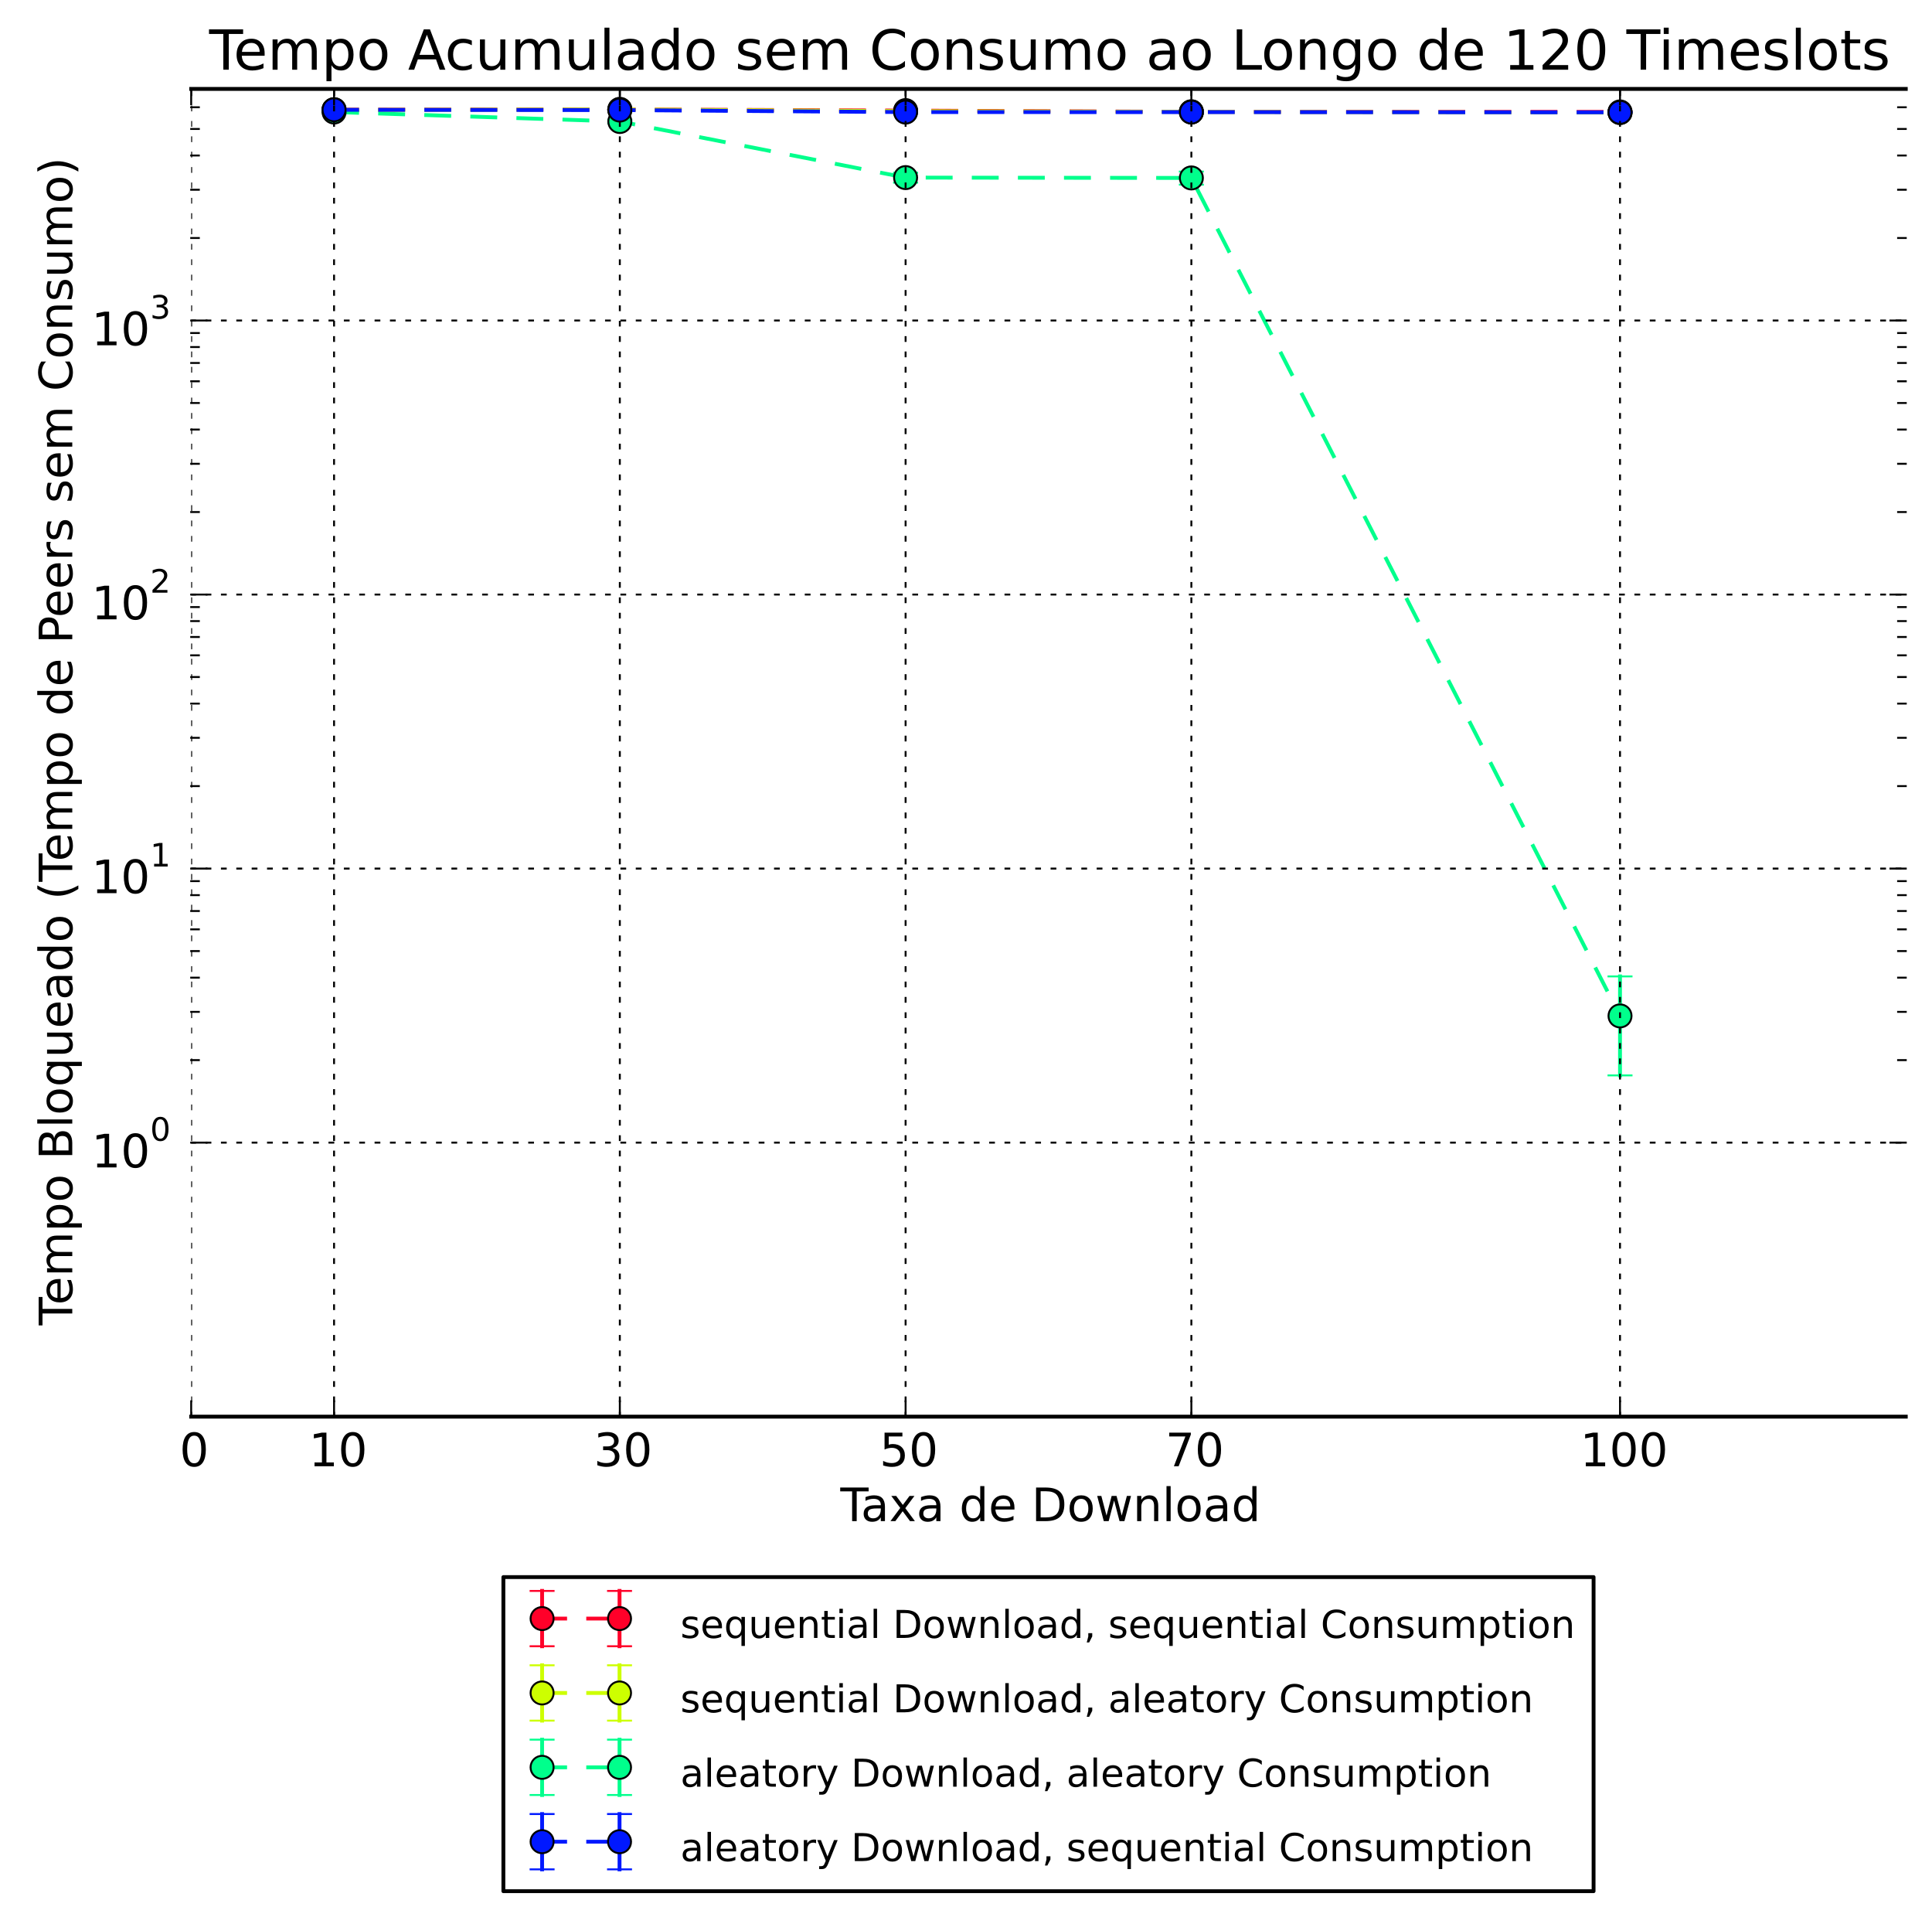 <?xml version="1.0" encoding="utf-8" standalone="no"?>
<!DOCTYPE svg PUBLIC "-//W3C//DTD SVG 1.1//EN"
  "http://www.w3.org/Graphics/SVG/1.1/DTD/svg11.dtd">
<!-- Created with matplotlib (http://matplotlib.sourceforge.net/) -->
<svg height="499pt" version="1.1" viewBox="0 0 503 499" width="503pt" xmlns="http://www.w3.org/2000/svg" xmlns:xlink="http://www.w3.org/1999/xlink">
 <defs>
  <style type="text/css">
*{stroke-linecap:square;stroke-linejoin:round;}
  </style>
 </defs>
 <g id="figure_1">
  <g id="patch_1">
   <path d="
M0 499.457
L503.374 499.457
L503.374 0
L0 0
z
" style="fill:#ffffff;"/>
  </g>
  <g id="axes_1">
   <g id="patch_2">
    <path d="
M49.774 368.742
L496.174 368.742
L496.174 23.142
L49.774 23.142
z
" style="fill:#ffffff;"/>
   </g>
   <g id="LineCollection_1">
    <defs>
     <path id="C0_0_d41d8cd98f"/>
     <path d="
M86.974 -470.803
L86.974 -471.023" id="C0_1_ae2283825c"/>
     <path d="
M161.374 -470.902
L161.374 -471.055" id="C0_2_275fb0476d"/>
     <path d="
M235.774 -470.603
L235.774 -470.742" id="C0_3_815bd37df2"/>
     <path d="
M310.174 -470.136
L310.174 -470.566" id="C0_4_969da38cdc"/>
     <path d="
M421.774 -470.179
L421.774 -470.477" id="C0_5_a5adff1220"/>
    </defs>
    <g clip-path="url(#p82615e2743)">
     <use style="fill:none;stroke:#ff0029;stroke-linecap:butt;" x="0" xlink:href="#C0_0_d41d8cd98f" y="499.457"/>
    </g>
    <g clip-path="url(#p82615e2743)">
     <use style="fill:none;stroke:#ff0029;stroke-linecap:butt;" x="0" xlink:href="#C0_1_ae2283825c" y="499.457"/>
    </g>
    <g clip-path="url(#p82615e2743)">
     <use style="fill:none;stroke:#ff0029;stroke-linecap:butt;" x="0" xlink:href="#C0_2_275fb0476d" y="499.457"/>
    </g>
    <g clip-path="url(#p82615e2743)">
     <use style="fill:none;stroke:#ff0029;stroke-linecap:butt;" x="0" xlink:href="#C0_3_815bd37df2" y="499.457"/>
    </g>
    <g clip-path="url(#p82615e2743)">
     <use style="fill:none;stroke:#ff0029;stroke-linecap:butt;" x="0" xlink:href="#C0_4_969da38cdc" y="499.457"/>
    </g>
    <g clip-path="url(#p82615e2743)">
     <use style="fill:none;stroke:#ff0029;stroke-linecap:butt;" x="0" xlink:href="#C0_5_a5adff1220" y="499.457"/>
    </g>
   </g>
   <g id="LineCollection_2">
    <defs>
     <path id="C1_0_d41d8cd98f"/>
     <path d="
M86.974 -470.731
L86.974 -470.945" id="C1_1_a06e9f27fb"/>
     <path d="
M161.374 -470.906
L161.374 -471.017" id="C1_2_e9ef509cd1"/>
     <path d="
M235.774 -470.417
L235.774 -470.636" id="C1_3_9a8e034670"/>
     <path d="
M310.174 -470.193
L310.174 -470.49" id="C1_4_39e627cdd3"/>
     <path d="
M421.774 -469.97
L421.774 -470.329" id="C1_5_704195a5f2"/>
    </defs>
    <g clip-path="url(#p82615e2743)">
     <use style="fill:none;stroke:#cdff00;stroke-linecap:butt;" x="0" xlink:href="#C1_0_d41d8cd98f" y="499.457"/>
    </g>
    <g clip-path="url(#p82615e2743)">
     <use style="fill:none;stroke:#cdff00;stroke-linecap:butt;" x="0" xlink:href="#C1_1_a06e9f27fb" y="499.457"/>
    </g>
    <g clip-path="url(#p82615e2743)">
     <use style="fill:none;stroke:#cdff00;stroke-linecap:butt;" x="0" xlink:href="#C1_2_e9ef509cd1" y="499.457"/>
    </g>
    <g clip-path="url(#p82615e2743)">
     <use style="fill:none;stroke:#cdff00;stroke-linecap:butt;" x="0" xlink:href="#C1_3_9a8e034670" y="499.457"/>
    </g>
    <g clip-path="url(#p82615e2743)">
     <use style="fill:none;stroke:#cdff00;stroke-linecap:butt;" x="0" xlink:href="#C1_4_39e627cdd3" y="499.457"/>
    </g>
    <g clip-path="url(#p82615e2743)">
     <use style="fill:none;stroke:#cdff00;stroke-linecap:butt;" x="0" xlink:href="#C1_5_704195a5f2" y="499.457"/>
    </g>
   </g>
   <g id="LineCollection_3">
    <defs>
     <path id="C2_0_d41d8cd98f"/>
     <path d="
M86.974 -470.205
L86.974 -470.398" id="C2_1_ecd8f994c4"/>
     <path d="
M161.374 -467.384
L161.374 -468.278" id="C2_2_03cf67880c"/>
     <path d="
M235.774 -451.912
L235.774 -454.495" id="C2_3_ea3ffa0848"/>
     <path d="
M310.174 -451.389
L310.174 -454.8" id="C2_4_b444881644"/>
     <path d="
M421.774 -219.538
L421.774 -245.307" id="C2_5_fdd71574dd"/>
    </defs>
    <g clip-path="url(#p82615e2743)">
     <use style="fill:none;stroke:#00ff8c;stroke-linecap:butt;" x="0" xlink:href="#C2_0_d41d8cd98f" y="499.457"/>
    </g>
    <g clip-path="url(#p82615e2743)">
     <use style="fill:none;stroke:#00ff8c;stroke-linecap:butt;" x="0" xlink:href="#C2_1_ecd8f994c4" y="499.457"/>
    </g>
    <g clip-path="url(#p82615e2743)">
     <use style="fill:none;stroke:#00ff8c;stroke-linecap:butt;" x="0" xlink:href="#C2_2_03cf67880c" y="499.457"/>
    </g>
    <g clip-path="url(#p82615e2743)">
     <use style="fill:none;stroke:#00ff8c;stroke-linecap:butt;" x="0" xlink:href="#C2_3_ea3ffa0848" y="499.457"/>
    </g>
    <g clip-path="url(#p82615e2743)">
     <use style="fill:none;stroke:#00ff8c;stroke-linecap:butt;" x="0" xlink:href="#C2_4_b444881644" y="499.457"/>
    </g>
    <g clip-path="url(#p82615e2743)">
     <use style="fill:none;stroke:#00ff8c;stroke-linecap:butt;" x="0" xlink:href="#C2_5_fdd71574dd" y="499.457"/>
    </g>
   </g>
   <g id="LineCollection_4">
    <defs>
     <path id="C3_0_d41d8cd98f"/>
     <path d="
M86.974 -470.819
L86.974 -470.933" id="C3_1_c9539911e7"/>
     <path d="
M161.374 -470.703
L161.374 -470.905" id="C3_2_0266f4bb3b"/>
     <path d="
M235.774 -470.165
L235.774 -470.396" id="C3_3_caa43e1a28"/>
     <path d="
M310.174 -470.19
L310.174 -470.369" id="C3_4_3c8d3441bf"/>
     <path d="
M421.774 -470.112
L421.774 -470.313" id="C3_5_b4dbf9fc2d"/>
    </defs>
    <g clip-path="url(#p82615e2743)">
     <use style="fill:none;stroke:#0018ff;stroke-linecap:butt;" x="0" xlink:href="#C3_0_d41d8cd98f" y="499.457"/>
    </g>
    <g clip-path="url(#p82615e2743)">
     <use style="fill:none;stroke:#0018ff;stroke-linecap:butt;" x="0" xlink:href="#C3_1_c9539911e7" y="499.457"/>
    </g>
    <g clip-path="url(#p82615e2743)">
     <use style="fill:none;stroke:#0018ff;stroke-linecap:butt;" x="0" xlink:href="#C3_2_0266f4bb3b" y="499.457"/>
    </g>
    <g clip-path="url(#p82615e2743)">
     <use style="fill:none;stroke:#0018ff;stroke-linecap:butt;" x="0" xlink:href="#C3_3_caa43e1a28" y="499.457"/>
    </g>
    <g clip-path="url(#p82615e2743)">
     <use style="fill:none;stroke:#0018ff;stroke-linecap:butt;" x="0" xlink:href="#C3_4_3c8d3441bf" y="499.457"/>
    </g>
    <g clip-path="url(#p82615e2743)">
     <use style="fill:none;stroke:#0018ff;stroke-linecap:butt;" x="0" xlink:href="#C3_5_b4dbf9fc2d" y="499.457"/>
    </g>
   </g>
   <g id="line2d_1">
    <defs>
     <path d="
M3 1.83697e-16
L-3 -1.83697e-16" id="m6846158e1f" style="stroke:#ff0029;stroke-linecap:butt;stroke-width:0.5;"/>
    </defs>
    <g clip-path="url(#p82615e2743)">
     <use style="fill:#ff0029;stroke:#ff0029;stroke-linecap:butt;stroke-width:0.5;" x="86.974" xlink:href="#m6846158e1f" y="28.654"/>
     <use style="fill:#ff0029;stroke:#ff0029;stroke-linecap:butt;stroke-width:0.5;" x="161.374" xlink:href="#m6846158e1f" y="28.555"/>
     <use style="fill:#ff0029;stroke:#ff0029;stroke-linecap:butt;stroke-width:0.5;" x="235.774" xlink:href="#m6846158e1f" y="28.855"/>
     <use style="fill:#ff0029;stroke:#ff0029;stroke-linecap:butt;stroke-width:0.5;" x="310.174" xlink:href="#m6846158e1f" y="29.321"/>
     <use style="fill:#ff0029;stroke:#ff0029;stroke-linecap:butt;stroke-width:0.5;" x="421.774" xlink:href="#m6846158e1f" y="29.278"/>
    </g>
   </g>
   <g id="line2d_2">
    <g clip-path="url(#p82615e2743)">
     <use style="fill:#ff0029;stroke:#ff0029;stroke-linecap:butt;stroke-width:0.5;" x="86.974" xlink:href="#m6846158e1f" y="28.434"/>
     <use style="fill:#ff0029;stroke:#ff0029;stroke-linecap:butt;stroke-width:0.5;" x="161.374" xlink:href="#m6846158e1f" y="28.403"/>
     <use style="fill:#ff0029;stroke:#ff0029;stroke-linecap:butt;stroke-width:0.5;" x="235.774" xlink:href="#m6846158e1f" y="28.715"/>
     <use style="fill:#ff0029;stroke:#ff0029;stroke-linecap:butt;stroke-width:0.5;" x="310.174" xlink:href="#m6846158e1f" y="28.891"/>
     <use style="fill:#ff0029;stroke:#ff0029;stroke-linecap:butt;stroke-width:0.5;" x="421.774" xlink:href="#m6846158e1f" y="28.981"/>
    </g>
   </g>
   <g id="line2d_3">
    <path clip-path="url(#p82615e2743)" d="
M86.974 28.544
L161.374 28.479
L235.774 28.785
L310.174 29.105
L421.774 29.129" style="fill:none;stroke:#ff0029;stroke-dasharray:6,6;stroke-dashoffset:0.0;stroke-linecap:butt;"/>
    <defs>
     <path d="
M0 3
C0.796 3 1.559 2.684 2.121 2.121
C2.684 1.559 3 0.796 3 0
C3 -0.796 2.684 -1.559 2.121 -2.121
C1.559 -2.684 0.796 -3 0 -3
C-0.796 -3 -1.559 -2.684 -2.121 -2.121
C-2.684 -1.559 -3 -0.796 -3 0
C-3 0.796 -2.684 1.559 -2.121 2.121
C-1.559 2.684 -0.796 3 0 3
z
" id="m0a5b6aa0fe" style="stroke:#000000;stroke-linecap:butt;stroke-width:0.5;"/>
    </defs>
    <g clip-path="url(#p82615e2743)">
     <use style="fill:#ff0029;stroke:#000000;stroke-linecap:butt;stroke-width:0.5;" x="86.974" xlink:href="#m0a5b6aa0fe" y="28.544"/>
     <use style="fill:#ff0029;stroke:#000000;stroke-linecap:butt;stroke-width:0.5;" x="161.374" xlink:href="#m0a5b6aa0fe" y="28.479"/>
     <use style="fill:#ff0029;stroke:#000000;stroke-linecap:butt;stroke-width:0.5;" x="235.774" xlink:href="#m0a5b6aa0fe" y="28.785"/>
     <use style="fill:#ff0029;stroke:#000000;stroke-linecap:butt;stroke-width:0.5;" x="310.174" xlink:href="#m0a5b6aa0fe" y="29.105"/>
     <use style="fill:#ff0029;stroke:#000000;stroke-linecap:butt;stroke-width:0.5;" x="421.774" xlink:href="#m0a5b6aa0fe" y="29.129"/>
    </g>
   </g>
   <g id="line2d_4">
    <defs>
     <path d="
M3 1.83697e-16
L-3 -1.83697e-16" id="md9ffee2889" style="stroke:#cdff00;stroke-linecap:butt;stroke-width:0.5;"/>
    </defs>
    <g clip-path="url(#p82615e2743)">
     <use style="fill:#cdff00;stroke:#cdff00;stroke-linecap:butt;stroke-width:0.5;" x="86.974" xlink:href="#md9ffee2889" y="28.726"/>
     <use style="fill:#cdff00;stroke:#cdff00;stroke-linecap:butt;stroke-width:0.5;" x="161.374" xlink:href="#md9ffee2889" y="28.551"/>
     <use style="fill:#cdff00;stroke:#cdff00;stroke-linecap:butt;stroke-width:0.5;" x="235.774" xlink:href="#md9ffee2889" y="29.04"/>
     <use style="fill:#cdff00;stroke:#cdff00;stroke-linecap:butt;stroke-width:0.5;" x="310.174" xlink:href="#md9ffee2889" y="29.264"/>
     <use style="fill:#cdff00;stroke:#cdff00;stroke-linecap:butt;stroke-width:0.5;" x="421.774" xlink:href="#md9ffee2889" y="29.487"/>
    </g>
   </g>
   <g id="line2d_5">
    <g clip-path="url(#p82615e2743)">
     <use style="fill:#cdff00;stroke:#cdff00;stroke-linecap:butt;stroke-width:0.5;" x="86.974" xlink:href="#md9ffee2889" y="28.512"/>
     <use style="fill:#cdff00;stroke:#cdff00;stroke-linecap:butt;stroke-width:0.5;" x="161.374" xlink:href="#md9ffee2889" y="28.44"/>
     <use style="fill:#cdff00;stroke:#cdff00;stroke-linecap:butt;stroke-width:0.5;" x="235.774" xlink:href="#md9ffee2889" y="28.821"/>
     <use style="fill:#cdff00;stroke:#cdff00;stroke-linecap:butt;stroke-width:0.5;" x="310.174" xlink:href="#md9ffee2889" y="28.967"/>
     <use style="fill:#cdff00;stroke:#cdff00;stroke-linecap:butt;stroke-width:0.5;" x="421.774" xlink:href="#md9ffee2889" y="29.128"/>
    </g>
   </g>
   <g id="line2d_6">
    <path clip-path="url(#p82615e2743)" d="
M86.974 28.619
L161.374 28.495
L235.774 28.93
L310.174 29.116
L421.774 29.307" style="fill:none;stroke:#cdff00;stroke-dasharray:6,6;stroke-dashoffset:0.0;stroke-linecap:butt;"/>
    <defs>
     <path d="
M0 3
C0.796 3 1.559 2.684 2.121 2.121
C2.684 1.559 3 0.796 3 0
C3 -0.796 2.684 -1.559 2.121 -2.121
C1.559 -2.684 0.796 -3 0 -3
C-0.796 -3 -1.559 -2.684 -2.121 -2.121
C-2.684 -1.559 -3 -0.796 -3 0
C-3 0.796 -2.684 1.559 -2.121 2.121
C-1.559 2.684 -0.796 3 0 3
z
" id="mde945f8e1b" style="stroke:#000000;stroke-linecap:butt;stroke-width:0.5;"/>
    </defs>
    <g clip-path="url(#p82615e2743)">
     <use style="fill:#cdff00;stroke:#000000;stroke-linecap:butt;stroke-width:0.5;" x="86.974" xlink:href="#mde945f8e1b" y="28.619"/>
     <use style="fill:#cdff00;stroke:#000000;stroke-linecap:butt;stroke-width:0.5;" x="161.374" xlink:href="#mde945f8e1b" y="28.496"/>
     <use style="fill:#cdff00;stroke:#000000;stroke-linecap:butt;stroke-width:0.5;" x="235.774" xlink:href="#mde945f8e1b" y="28.93"/>
     <use style="fill:#cdff00;stroke:#000000;stroke-linecap:butt;stroke-width:0.5;" x="310.174" xlink:href="#mde945f8e1b" y="29.116"/>
     <use style="fill:#cdff00;stroke:#000000;stroke-linecap:butt;stroke-width:0.5;" x="421.774" xlink:href="#mde945f8e1b" y="29.307"/>
    </g>
   </g>
   <g id="line2d_7">
    <defs>
     <path d="
M3 1.83697e-16
L-3 -1.83697e-16" id="madeac93eba" style="stroke:#00ff8c;stroke-linecap:butt;stroke-width:0.5;"/>
    </defs>
    <g clip-path="url(#p82615e2743)">
     <use style="fill:#00ff8c;stroke:#00ff8c;stroke-linecap:butt;stroke-width:0.5;" x="86.974" xlink:href="#madeac93eba" y="29.253"/>
     <use style="fill:#00ff8c;stroke:#00ff8c;stroke-linecap:butt;stroke-width:0.5;" x="161.374" xlink:href="#madeac93eba" y="32.073"/>
     <use style="fill:#00ff8c;stroke:#00ff8c;stroke-linecap:butt;stroke-width:0.5;" x="235.774" xlink:href="#madeac93eba" y="47.545"/>
     <use style="fill:#00ff8c;stroke:#00ff8c;stroke-linecap:butt;stroke-width:0.5;" x="310.174" xlink:href="#madeac93eba" y="48.068"/>
     <use style="fill:#00ff8c;stroke:#00ff8c;stroke-linecap:butt;stroke-width:0.5;" x="421.774" xlink:href="#madeac93eba" y="279.919"/>
    </g>
   </g>
   <g id="line2d_8">
    <g clip-path="url(#p82615e2743)">
     <use style="fill:#00ff8c;stroke:#00ff8c;stroke-linecap:butt;stroke-width:0.5;" x="86.974" xlink:href="#madeac93eba" y="29.059"/>
     <use style="fill:#00ff8c;stroke:#00ff8c;stroke-linecap:butt;stroke-width:0.5;" x="161.374" xlink:href="#madeac93eba" y="31.179"/>
     <use style="fill:#00ff8c;stroke:#00ff8c;stroke-linecap:butt;stroke-width:0.5;" x="235.774" xlink:href="#madeac93eba" y="44.962"/>
     <use style="fill:#00ff8c;stroke:#00ff8c;stroke-linecap:butt;stroke-width:0.5;" x="310.174" xlink:href="#madeac93eba" y="44.658"/>
     <use style="fill:#00ff8c;stroke:#00ff8c;stroke-linecap:butt;stroke-width:0.5;" x="421.774" xlink:href="#madeac93eba" y="254.151"/>
    </g>
   </g>
   <g id="line2d_9">
    <path clip-path="url(#p82615e2743)" d="
M86.974 29.156
L161.374 31.623
L235.774 46.226
L310.174 46.316
L421.774 264.429" style="fill:none;stroke:#00ff8c;stroke-dasharray:6,6;stroke-dashoffset:0.0;stroke-linecap:butt;"/>
    <defs>
     <path d="
M0 3
C0.796 3 1.559 2.684 2.121 2.121
C2.684 1.559 3 0.796 3 0
C3 -0.796 2.684 -1.559 2.121 -2.121
C1.559 -2.684 0.796 -3 0 -3
C-0.796 -3 -1.559 -2.684 -2.121 -2.121
C-2.684 -1.559 -3 -0.796 -3 0
C-3 0.796 -2.684 1.559 -2.121 2.121
C-1.559 2.684 -0.796 3 0 3
z
" id="m663e8c8034" style="stroke:#000000;stroke-linecap:butt;stroke-width:0.5;"/>
    </defs>
    <g clip-path="url(#p82615e2743)">
     <use style="fill:#00ff8c;stroke:#000000;stroke-linecap:butt;stroke-width:0.5;" x="86.974" xlink:href="#m663e8c8034" y="29.156"/>
     <use style="fill:#00ff8c;stroke:#000000;stroke-linecap:butt;stroke-width:0.5;" x="161.374" xlink:href="#m663e8c8034" y="31.623"/>
     <use style="fill:#00ff8c;stroke:#000000;stroke-linecap:butt;stroke-width:0.5;" x="235.774" xlink:href="#m663e8c8034" y="46.226"/>
     <use style="fill:#00ff8c;stroke:#000000;stroke-linecap:butt;stroke-width:0.5;" x="310.174" xlink:href="#m663e8c8034" y="46.316"/>
     <use style="fill:#00ff8c;stroke:#000000;stroke-linecap:butt;stroke-width:0.5;" x="421.774" xlink:href="#m663e8c8034" y="264.429"/>
    </g>
   </g>
   <g id="line2d_10">
    <defs>
     <path d="
M3 1.83697e-16
L-3 -1.83697e-16" id="m07e6287c2d" style="stroke:#0018ff;stroke-linecap:butt;stroke-width:0.5;"/>
    </defs>
    <g clip-path="url(#p82615e2743)">
     <use style="fill:#0018ff;stroke:#0018ff;stroke-linecap:butt;stroke-width:0.5;" x="86.974" xlink:href="#m07e6287c2d" y="28.638"/>
     <use style="fill:#0018ff;stroke:#0018ff;stroke-linecap:butt;stroke-width:0.5;" x="161.374" xlink:href="#m07e6287c2d" y="28.754"/>
     <use style="fill:#0018ff;stroke:#0018ff;stroke-linecap:butt;stroke-width:0.5;" x="235.774" xlink:href="#m07e6287c2d" y="29.292"/>
     <use style="fill:#0018ff;stroke:#0018ff;stroke-linecap:butt;stroke-width:0.5;" x="310.174" xlink:href="#m07e6287c2d" y="29.267"/>
     <use style="fill:#0018ff;stroke:#0018ff;stroke-linecap:butt;stroke-width:0.5;" x="421.774" xlink:href="#m07e6287c2d" y="29.345"/>
    </g>
   </g>
   <g id="line2d_11">
    <g clip-path="url(#p82615e2743)">
     <use style="fill:#0018ff;stroke:#0018ff;stroke-linecap:butt;stroke-width:0.5;" x="86.974" xlink:href="#m07e6287c2d" y="28.524"/>
     <use style="fill:#0018ff;stroke:#0018ff;stroke-linecap:butt;stroke-width:0.5;" x="161.374" xlink:href="#m07e6287c2d" y="28.552"/>
     <use style="fill:#0018ff;stroke:#0018ff;stroke-linecap:butt;stroke-width:0.5;" x="235.774" xlink:href="#m07e6287c2d" y="29.061"/>
     <use style="fill:#0018ff;stroke:#0018ff;stroke-linecap:butt;stroke-width:0.5;" x="310.174" xlink:href="#m07e6287c2d" y="29.088"/>
     <use style="fill:#0018ff;stroke:#0018ff;stroke-linecap:butt;stroke-width:0.5;" x="421.774" xlink:href="#m07e6287c2d" y="29.144"/>
    </g>
   </g>
   <g id="line2d_12">
    <path clip-path="url(#p82615e2743)" d="
M86.974 28.581
L161.374 28.653
L235.774 29.176
L310.174 29.177
L421.774 29.245" style="fill:none;stroke:#0018ff;stroke-dasharray:6,6;stroke-dashoffset:0.0;stroke-linecap:butt;"/>
    <defs>
     <path d="
M0 3
C0.796 3 1.559 2.684 2.121 2.121
C2.684 1.559 3 0.796 3 0
C3 -0.796 2.684 -1.559 2.121 -2.121
C1.559 -2.684 0.796 -3 0 -3
C-0.796 -3 -1.559 -2.684 -2.121 -2.121
C-2.684 -1.559 -3 -0.796 -3 0
C-3 0.796 -2.684 1.559 -2.121 2.121
C-1.559 2.684 -0.796 3 0 3
z
" id="m08511178a8" style="stroke:#000000;stroke-linecap:butt;stroke-width:0.5;"/>
    </defs>
    <g clip-path="url(#p82615e2743)">
     <use style="fill:#0018ff;stroke:#000000;stroke-linecap:butt;stroke-width:0.5;" x="86.974" xlink:href="#m08511178a8" y="28.581"/>
     <use style="fill:#0018ff;stroke:#000000;stroke-linecap:butt;stroke-width:0.5;" x="161.374" xlink:href="#m08511178a8" y="28.653"/>
     <use style="fill:#0018ff;stroke:#000000;stroke-linecap:butt;stroke-width:0.5;" x="235.774" xlink:href="#m08511178a8" y="29.176"/>
     <use style="fill:#0018ff;stroke:#000000;stroke-linecap:butt;stroke-width:0.5;" x="310.174" xlink:href="#m08511178a8" y="29.177"/>
     <use style="fill:#0018ff;stroke:#000000;stroke-linecap:butt;stroke-width:0.5;" x="421.774" xlink:href="#m08511178a8" y="29.245"/>
    </g>
   </g>
   <g id="matplotlib.axis_1">
    <g id="xtick_1">
     <g id="line2d_13">
      <path clip-path="url(#p82615e2743)" d="
M49.774 368.742
L49.774 23.142" style="fill:none;stroke:#000000;stroke-dasharray:1,3;stroke-dashoffset:0.0;stroke-linecap:butt;stroke-width:0.5;"/>
     </g>
     <g id="line2d_14">
      <defs>
       <path d="
M0 0
L0 -4" id="m0012dd4eef" style="stroke:#000000;stroke-linecap:butt;stroke-width:0.5;"/>
      </defs>
      <g>
       <use style="stroke:#000000;stroke-linecap:butt;stroke-width:0.5;" x="49.774" xlink:href="#m0012dd4eef" y="368.742"/>
      </g>
     </g>
     <g id="line2d_15">
      <defs>
       <path d="
M0 0
L0 4" id="m476344969c" style="stroke:#000000;stroke-linecap:butt;stroke-width:0.5;"/>
      </defs>
      <g>
       <use style="stroke:#000000;stroke-linecap:butt;stroke-width:0.5;" x="49.774" xlink:href="#m476344969c" y="23.142"/>
      </g>
     </g>
     <g id="text_1">
      <!-- 0 -->
      <defs>
       <path d="
M31.781 66.406
Q24.172 66.406 20.328 58.906
Q16.5 51.422 16.5 36.375
Q16.5 21.391 20.328 13.891
Q24.172 6.391 31.781 6.391
Q39.453 6.391 43.281 13.891
Q47.125 21.391 47.125 36.375
Q47.125 51.422 43.281 58.906
Q39.453 66.406 31.781 66.406
M31.781 74.219
Q44.047 74.219 50.516 64.516
Q56.984 54.828 56.984 36.375
Q56.984 17.969 50.516 8.266
Q44.047 -1.422 31.781 -1.422
Q19.531 -1.422 13.062 8.266
Q6.594 17.969 6.594 36.375
Q6.594 54.828 13.062 64.516
Q19.531 74.219 31.781 74.219" id="DejaVuSans-30"/>
      </defs>
      <g transform="translate(46.75 381.648)scale(0.12 -0.12)">
       <use xlink:href="#DejaVuSans-30"/>
      </g>
     </g>
    </g>
    <g id="xtick_2">
     <g id="line2d_16">
      <path clip-path="url(#p82615e2743)" d="
M86.974 368.742
L86.974 23.142" style="fill:none;stroke:#000000;stroke-dasharray:1,3;stroke-dashoffset:0.0;stroke-linecap:butt;stroke-width:0.5;"/>
     </g>
     <g id="line2d_17">
      <g>
       <use style="stroke:#000000;stroke-linecap:butt;stroke-width:0.5;" x="86.974" xlink:href="#m0012dd4eef" y="368.742"/>
      </g>
     </g>
     <g id="line2d_18">
      <g>
       <use style="stroke:#000000;stroke-linecap:butt;stroke-width:0.5;" x="86.974" xlink:href="#m476344969c" y="23.142"/>
      </g>
     </g>
     <g id="text_2">
      <!-- 10 -->
      <defs>
       <path d="
M12.406 8.297
L28.516 8.297
L28.516 63.922
L10.984 60.406
L10.984 69.391
L28.422 72.906
L38.281 72.906
L38.281 8.297
L54.391 8.297
L54.391 0
L12.406 0
z
" id="DejaVuSans-31"/>
      </defs>
      <g transform="translate(80.396 381.648)scale(0.12 -0.12)">
       <use xlink:href="#DejaVuSans-31"/>
       <use x="63.623" xlink:href="#DejaVuSans-30"/>
      </g>
     </g>
    </g>
    <g id="xtick_3">
     <g id="line2d_19">
      <path clip-path="url(#p82615e2743)" d="
M161.374 368.742
L161.374 23.142" style="fill:none;stroke:#000000;stroke-dasharray:1,3;stroke-dashoffset:0.0;stroke-linecap:butt;stroke-width:0.5;"/>
     </g>
     <g id="line2d_20">
      <g>
       <use style="stroke:#000000;stroke-linecap:butt;stroke-width:0.5;" x="161.374" xlink:href="#m0012dd4eef" y="368.742"/>
      </g>
     </g>
     <g id="line2d_21">
      <g>
       <use style="stroke:#000000;stroke-linecap:butt;stroke-width:0.5;" x="161.374" xlink:href="#m476344969c" y="23.142"/>
      </g>
     </g>
     <g id="text_3">
      <!-- 30 -->
      <defs>
       <path d="
M40.578 39.312
Q47.656 37.797 51.625 33
Q55.609 28.219 55.609 21.188
Q55.609 10.406 48.188 4.484
Q40.766 -1.422 27.094 -1.422
Q22.516 -1.422 17.656 -0.516
Q12.797 0.391 7.625 2.203
L7.625 11.719
Q11.719 9.328 16.594 8.109
Q21.484 6.891 26.812 6.891
Q36.078 6.891 40.938 10.547
Q45.797 14.203 45.797 21.188
Q45.797 27.641 41.281 31.266
Q36.766 34.906 28.719 34.906
L20.219 34.906
L20.219 43.016
L29.109 43.016
Q36.375 43.016 40.234 45.922
Q44.094 48.828 44.094 54.297
Q44.094 59.906 40.109 62.906
Q36.141 65.922 28.719 65.922
Q24.656 65.922 20.016 65.031
Q15.375 64.156 9.812 62.312
L9.812 71.094
Q15.438 72.656 20.344 73.438
Q25.25 74.219 29.594 74.219
Q40.828 74.219 47.359 69.109
Q53.906 64.016 53.906 55.328
Q53.906 49.266 50.438 45.094
Q46.969 40.922 40.578 39.312" id="DejaVuSans-33"/>
      </defs>
      <g transform="translate(154.595 381.648)scale(0.12 -0.12)">
       <use xlink:href="#DejaVuSans-33"/>
       <use x="63.623" xlink:href="#DejaVuSans-30"/>
      </g>
     </g>
    </g>
    <g id="xtick_4">
     <g id="line2d_22">
      <path clip-path="url(#p82615e2743)" d="
M235.774 368.742
L235.774 23.142" style="fill:none;stroke:#000000;stroke-dasharray:1,3;stroke-dashoffset:0.0;stroke-linecap:butt;stroke-width:0.5;"/>
     </g>
     <g id="line2d_23">
      <g>
       <use style="stroke:#000000;stroke-linecap:butt;stroke-width:0.5;" x="235.774" xlink:href="#m0012dd4eef" y="368.742"/>
      </g>
     </g>
     <g id="line2d_24">
      <g>
       <use style="stroke:#000000;stroke-linecap:butt;stroke-width:0.5;" x="235.774" xlink:href="#m476344969c" y="23.142"/>
      </g>
     </g>
     <g id="text_4">
      <!-- 50 -->
      <defs>
       <path d="
M10.797 72.906
L49.516 72.906
L49.516 64.594
L19.828 64.594
L19.828 46.734
Q21.969 47.469 24.109 47.828
Q26.266 48.188 28.422 48.188
Q40.625 48.188 47.75 41.5
Q54.891 34.812 54.891 23.391
Q54.891 11.625 47.562 5.094
Q40.234 -1.422 26.906 -1.422
Q22.312 -1.422 17.547 -0.641
Q12.797 0.141 7.719 1.703
L7.719 11.625
Q12.109 9.234 16.797 8.062
Q21.484 6.891 26.703 6.891
Q35.156 6.891 40.078 11.328
Q45.016 15.766 45.016 23.391
Q45.016 31 40.078 35.438
Q35.156 39.891 26.703 39.891
Q22.75 39.891 18.812 39.016
Q14.891 38.141 10.797 36.281
z
" id="DejaVuSans-35"/>
      </defs>
      <g transform="translate(229 381.648)scale(0.12 -0.12)">
       <use xlink:href="#DejaVuSans-35"/>
       <use x="63.623" xlink:href="#DejaVuSans-30"/>
      </g>
     </g>
    </g>
    <g id="xtick_5">
     <g id="line2d_25">
      <path clip-path="url(#p82615e2743)" d="
M310.174 368.742
L310.174 23.142" style="fill:none;stroke:#000000;stroke-dasharray:1,3;stroke-dashoffset:0.0;stroke-linecap:butt;stroke-width:0.5;"/>
     </g>
     <g id="line2d_26">
      <g>
       <use style="stroke:#000000;stroke-linecap:butt;stroke-width:0.5;" x="310.174" xlink:href="#m0012dd4eef" y="368.742"/>
      </g>
     </g>
     <g id="line2d_27">
      <g>
       <use style="stroke:#000000;stroke-linecap:butt;stroke-width:0.5;" x="310.174" xlink:href="#m476344969c" y="23.142"/>
      </g>
     </g>
     <g id="text_5">
      <!-- 70 -->
      <defs>
       <path d="
M8.203 72.906
L55.078 72.906
L55.078 68.703
L28.609 0
L18.312 0
L43.219 64.594
L8.203 64.594
z
" id="DejaVuSans-37"/>
      </defs>
      <g transform="translate(303.429 381.648)scale(0.12 -0.12)">
       <use xlink:href="#DejaVuSans-37"/>
       <use x="63.623" xlink:href="#DejaVuSans-30"/>
      </g>
     </g>
    </g>
    <g id="xtick_6">
     <g id="line2d_28">
      <path clip-path="url(#p82615e2743)" d="
M421.774 368.742
L421.774 23.142" style="fill:none;stroke:#000000;stroke-dasharray:1,3;stroke-dashoffset:0.0;stroke-linecap:butt;stroke-width:0.5;"/>
     </g>
     <g id="line2d_29">
      <g>
       <use style="stroke:#000000;stroke-linecap:butt;stroke-width:0.5;" x="421.774" xlink:href="#m0012dd4eef" y="368.742"/>
      </g>
     </g>
     <g id="line2d_30">
      <g>
       <use style="stroke:#000000;stroke-linecap:butt;stroke-width:0.5;" x="421.774" xlink:href="#m476344969c" y="23.142"/>
      </g>
     </g>
     <g id="text_6">
      <!-- 100 -->
      <g transform="translate(411.379 381.648)scale(0.12 -0.12)">
       <use xlink:href="#DejaVuSans-31"/>
       <use x="63.623" xlink:href="#DejaVuSans-30"/>
       <use x="127.246" xlink:href="#DejaVuSans-30"/>
      </g>
     </g>
    </g>
    <g id="text_7">
     <!-- Taxa de Download -->
     <defs>
      <path d="
M-0.297 72.906
L61.375 72.906
L61.375 64.594
L35.5 64.594
L35.5 0
L25.594 0
L25.594 64.594
L-0.297 64.594
z
" id="DejaVuSans-54"/>
      <path d="
M30.609 48.391
Q23.391 48.391 19.188 42.75
Q14.984 37.109 14.984 27.297
Q14.984 17.484 19.156 11.844
Q23.344 6.203 30.609 6.203
Q37.797 6.203 41.984 11.859
Q46.188 17.531 46.188 27.297
Q46.188 37.016 41.984 42.703
Q37.797 48.391 30.609 48.391
M30.609 56
Q42.328 56 49.016 48.375
Q55.719 40.766 55.719 27.297
Q55.719 13.875 49.016 6.219
Q42.328 -1.422 30.609 -1.422
Q18.844 -1.422 12.172 6.219
Q5.516 13.875 5.516 27.297
Q5.516 40.766 12.172 48.375
Q18.844 56 30.609 56" id="DejaVuSans-6f"/>
      <path d="
M54.891 33.016
L54.891 0
L45.906 0
L45.906 32.719
Q45.906 40.484 42.875 44.328
Q39.844 48.188 33.797 48.188
Q26.516 48.188 22.312 43.547
Q18.109 38.922 18.109 30.906
L18.109 0
L9.078 0
L9.078 54.688
L18.109 54.688
L18.109 46.188
Q21.344 51.125 25.703 53.562
Q30.078 56 35.797 56
Q45.219 56 50.047 50.172
Q54.891 44.344 54.891 33.016" id="DejaVuSans-6e"/>
      <path d="
M9.422 75.984
L18.406 75.984
L18.406 0
L9.422 0
z
" id="DejaVuSans-6c"/>
      <path d="
M19.672 64.797
L19.672 8.109
L31.594 8.109
Q46.688 8.109 53.688 14.938
Q60.688 21.781 60.688 36.531
Q60.688 51.172 53.688 57.984
Q46.688 64.797 31.594 64.797
z

M9.812 72.906
L30.078 72.906
Q51.266 72.906 61.172 64.094
Q71.094 55.281 71.094 36.531
Q71.094 17.672 61.125 8.828
Q51.172 0 30.078 0
L9.812 0
z
" id="DejaVuSans-44"/>
      <path id="DejaVuSans-20"/>
      <path d="
M54.891 54.688
L35.109 28.078
L55.906 0
L45.312 0
L29.391 21.484
L13.484 0
L2.875 0
L24.125 28.609
L4.688 54.688
L15.281 54.688
L29.781 35.203
L44.281 54.688
z
" id="DejaVuSans-78"/>
      <path d="
M45.406 46.391
L45.406 75.984
L54.391 75.984
L54.391 0
L45.406 0
L45.406 8.203
Q42.578 3.328 38.25 0.953
Q33.938 -1.422 27.875 -1.422
Q17.969 -1.422 11.734 6.484
Q5.516 14.406 5.516 27.297
Q5.516 40.188 11.734 48.094
Q17.969 56 27.875 56
Q33.938 56 38.25 53.625
Q42.578 51.266 45.406 46.391
M14.797 27.297
Q14.797 17.391 18.875 11.75
Q22.953 6.109 30.078 6.109
Q37.203 6.109 41.297 11.75
Q45.406 17.391 45.406 27.297
Q45.406 37.203 41.297 42.844
Q37.203 48.484 30.078 48.484
Q22.953 48.484 18.875 42.844
Q14.797 37.203 14.797 27.297" id="DejaVuSans-64"/>
      <path d="
M56.203 29.594
L56.203 25.203
L14.891 25.203
Q15.484 15.922 20.484 11.062
Q25.484 6.203 34.422 6.203
Q39.594 6.203 44.453 7.469
Q49.312 8.734 54.109 11.281
L54.109 2.781
Q49.266 0.734 44.188 -0.344
Q39.109 -1.422 33.891 -1.422
Q20.797 -1.422 13.156 6.188
Q5.516 13.812 5.516 26.812
Q5.516 40.234 12.766 48.109
Q20.016 56 32.328 56
Q43.359 56 49.781 48.891
Q56.203 41.797 56.203 29.594
M47.219 32.234
Q47.125 39.594 43.094 43.984
Q39.062 48.391 32.422 48.391
Q24.906 48.391 20.391 44.141
Q15.875 39.891 15.188 32.172
z
" id="DejaVuSans-65"/>
      <path d="
M4.203 54.688
L13.188 54.688
L24.422 12.016
L35.594 54.688
L46.188 54.688
L57.422 12.016
L68.609 54.688
L77.594 54.688
L63.281 0
L52.688 0
L40.922 44.828
L29.109 0
L18.5 0
z
" id="DejaVuSans-77"/>
      <path d="
M34.281 27.484
Q23.391 27.484 19.188 25
Q14.984 22.516 14.984 16.5
Q14.984 11.719 18.141 8.906
Q21.297 6.109 26.703 6.109
Q34.188 6.109 38.703 11.406
Q43.219 16.703 43.219 25.484
L43.219 27.484
z

M52.203 31.203
L52.203 0
L43.219 0
L43.219 8.297
Q40.141 3.328 35.547 0.953
Q30.953 -1.422 24.312 -1.422
Q15.922 -1.422 10.953 3.297
Q6 8.016 6 15.922
Q6 25.141 12.172 29.828
Q18.359 34.516 30.609 34.516
L43.219 34.516
L43.219 35.406
Q43.219 41.609 39.141 45
Q35.062 48.391 27.688 48.391
Q23 48.391 18.547 47.266
Q14.109 46.141 10.016 43.891
L10.016 52.203
Q14.938 54.109 19.578 55.047
Q24.219 56 28.609 56
Q40.484 56 46.344 49.844
Q52.203 43.703 52.203 31.203" id="DejaVuSans-61"/>
     </defs>
     <g transform="translate(218.782 395.937)scale(0.12 -0.12)">
      <use xlink:href="#DejaVuSans-54"/>
      <use x="44.584" xlink:href="#DejaVuSans-61"/>
      <use x="105.863" xlink:href="#DejaVuSans-78"/>
      <use x="165.043" xlink:href="#DejaVuSans-61"/>
      <use x="226.322" xlink:href="#DejaVuSans-20"/>
      <use x="258.109" xlink:href="#DejaVuSans-64"/>
      <use x="321.586" xlink:href="#DejaVuSans-65"/>
      <use x="383.109" xlink:href="#DejaVuSans-20"/>
      <use x="414.896" xlink:href="#DejaVuSans-44"/>
      <use x="491.898" xlink:href="#DejaVuSans-6f"/>
      <use x="553.08" xlink:href="#DejaVuSans-77"/>
      <use x="634.867" xlink:href="#DejaVuSans-6e"/>
      <use x="698.246" xlink:href="#DejaVuSans-6c"/>
      <use x="726.029" xlink:href="#DejaVuSans-6f"/>
      <use x="787.211" xlink:href="#DejaVuSans-61"/>
      <use x="848.49" xlink:href="#DejaVuSans-64"/>
     </g>
    </g>
   </g>
   <g id="matplotlib.axis_2">
    <g id="ytick_1">
     <g id="line2d_31">
      <path clip-path="url(#p82615e2743)" d="
M49.774 297.412
L496.174 297.412" style="fill:none;stroke:#000000;stroke-dasharray:1,3;stroke-dashoffset:0.0;stroke-linecap:butt;stroke-width:0.5;"/>
     </g>
     <g id="line2d_32">
      <defs>
       <path d="
M0 0
L4 0" id="me8a85f7bf6" style="stroke:#000000;stroke-linecap:butt;stroke-width:0.5;"/>
      </defs>
      <g>
       <use style="stroke:#000000;stroke-linecap:butt;stroke-width:0.5;" x="49.774" xlink:href="#me8a85f7bf6" y="297.412"/>
      </g>
     </g>
     <g id="line2d_33">
      <defs>
       <path d="
M0 0
L-4 0" id="m1a32005dea" style="stroke:#000000;stroke-linecap:butt;stroke-width:0.5;"/>
      </defs>
      <g>
       <use style="stroke:#000000;stroke-linecap:butt;stroke-width:0.5;" x="496.174" xlink:href="#m1a32005dea" y="297.412"/>
      </g>
     </g>
     <g id="text_8">
      <!-- $\mathdefault{10^{0}}$ -->
      <g transform="translate(23.814 304.132)scale(0.12 -0.12)">
       <use transform="translate(0.0 2.234)" xlink:href="#DejaVuSans-31"/>
       <use transform="translate(63.623 2.234)" xlink:href="#DejaVuSans-30"/>
       <use transform="translate(127.246 60.047)scale(0.7)" xlink:href="#DejaVuSans-30"/>
      </g>
     </g>
    </g>
    <g id="ytick_2">
     <g id="line2d_34">
      <path clip-path="url(#p82615e2743)" d="
M49.774 226.082
L496.174 226.082" style="fill:none;stroke:#000000;stroke-dasharray:1,3;stroke-dashoffset:0.0;stroke-linecap:butt;stroke-width:0.5;"/>
     </g>
     <g id="line2d_35">
      <g>
       <use style="stroke:#000000;stroke-linecap:butt;stroke-width:0.5;" x="49.774" xlink:href="#me8a85f7bf6" y="226.082"/>
      </g>
     </g>
     <g id="line2d_36">
      <g>
       <use style="stroke:#000000;stroke-linecap:butt;stroke-width:0.5;" x="496.174" xlink:href="#m1a32005dea" y="226.082"/>
      </g>
     </g>
     <g id="text_9">
      <!-- $\mathdefault{10^{1}}$ -->
      <g transform="translate(23.814 232.742)scale(0.12 -0.12)">
       <use transform="translate(0.0 2.153)" xlink:href="#DejaVuSans-31"/>
       <use transform="translate(63.623 2.153)" xlink:href="#DejaVuSans-30"/>
       <use transform="translate(127.246 59.966)scale(0.7)" xlink:href="#DejaVuSans-31"/>
      </g>
     </g>
    </g>
    <g id="ytick_3">
     <g id="line2d_37">
      <path clip-path="url(#p82615e2743)" d="
M49.774 154.752
L496.174 154.752" style="fill:none;stroke:#000000;stroke-dasharray:1,3;stroke-dashoffset:0.0;stroke-linecap:butt;stroke-width:0.5;"/>
     </g>
     <g id="line2d_38">
      <g>
       <use style="stroke:#000000;stroke-linecap:butt;stroke-width:0.5;" x="49.774" xlink:href="#me8a85f7bf6" y="154.752"/>
      </g>
     </g>
     <g id="line2d_39">
      <g>
       <use style="stroke:#000000;stroke-linecap:butt;stroke-width:0.5;" x="496.174" xlink:href="#m1a32005dea" y="154.752"/>
      </g>
     </g>
     <g id="text_10">
      <!-- $\mathdefault{10^{2}}$ -->
      <defs>
       <path d="
M19.188 8.297
L53.609 8.297
L53.609 0
L7.328 0
L7.328 8.297
Q12.938 14.109 22.625 23.891
Q32.328 33.688 34.812 36.531
Q39.547 41.844 41.422 45.531
Q43.312 49.219 43.312 52.781
Q43.312 58.594 39.234 62.25
Q35.156 65.922 28.609 65.922
Q23.969 65.922 18.812 64.312
Q13.672 62.703 7.812 59.422
L7.812 69.391
Q13.766 71.781 18.938 73
Q24.125 74.219 28.422 74.219
Q39.75 74.219 46.484 68.547
Q53.219 62.891 53.219 53.422
Q53.219 48.922 51.531 44.891
Q49.859 40.875 45.406 35.406
Q44.188 33.984 37.641 27.219
Q31.109 20.453 19.188 8.297" id="DejaVuSans-32"/>
      </defs>
      <g transform="translate(23.814 161.472)scale(0.12 -0.12)">
       <use transform="translate(0.0 2.234)" xlink:href="#DejaVuSans-31"/>
       <use transform="translate(63.623 2.234)" xlink:href="#DejaVuSans-30"/>
       <use transform="translate(127.246 60.047)scale(0.7)" xlink:href="#DejaVuSans-32"/>
      </g>
     </g>
    </g>
    <g id="ytick_4">
     <g id="line2d_40">
      <path clip-path="url(#p82615e2743)" d="
M49.774 83.422
L496.174 83.422" style="fill:none;stroke:#000000;stroke-dasharray:1,3;stroke-dashoffset:0.0;stroke-linecap:butt;stroke-width:0.5;"/>
     </g>
     <g id="line2d_41">
      <g>
       <use style="stroke:#000000;stroke-linecap:butt;stroke-width:0.5;" x="49.774" xlink:href="#me8a85f7bf6" y="83.422"/>
      </g>
     </g>
     <g id="line2d_42">
      <g>
       <use style="stroke:#000000;stroke-linecap:butt;stroke-width:0.5;" x="496.174" xlink:href="#m1a32005dea" y="83.422"/>
      </g>
     </g>
     <g id="text_11">
      <!-- $\mathdefault{10^{3}}$ -->
      <g transform="translate(23.814 90.142)scale(0.12 -0.12)">
       <use transform="translate(0.0 2.234)" xlink:href="#DejaVuSans-31"/>
       <use transform="translate(63.623 2.234)" xlink:href="#DejaVuSans-30"/>
       <use transform="translate(127.246 60.047)scale(0.7)" xlink:href="#DejaVuSans-33"/>
      </g>
     </g>
    </g>
    <g id="ytick_5">
     <g id="line2d_43">
      <defs>
       <path d="
M0 0
L2 0" id="md1aed85dae" style="stroke:#000000;stroke-linecap:butt;stroke-width:0.5;"/>
      </defs>
      <g>
       <use style="stroke:#000000;stroke-linecap:butt;stroke-width:0.5;" x="49.774" xlink:href="#md1aed85dae" y="275.94"/>
      </g>
     </g>
     <g id="line2d_44">
      <defs>
       <path d="
M0 0
L-2 0" id="m544cce01ee" style="stroke:#000000;stroke-linecap:butt;stroke-width:0.5;"/>
      </defs>
      <g>
       <use style="stroke:#000000;stroke-linecap:butt;stroke-width:0.5;" x="496.174" xlink:href="#m544cce01ee" y="275.94"/>
      </g>
     </g>
    </g>
    <g id="ytick_6">
     <g id="line2d_45">
      <g>
       <use style="stroke:#000000;stroke-linecap:butt;stroke-width:0.5;" x="49.774" xlink:href="#md1aed85dae" y="263.379"/>
      </g>
     </g>
     <g id="line2d_46">
      <g>
       <use style="stroke:#000000;stroke-linecap:butt;stroke-width:0.5;" x="496.174" xlink:href="#m544cce01ee" y="263.379"/>
      </g>
     </g>
    </g>
    <g id="ytick_7">
     <g id="line2d_47">
      <g>
       <use style="stroke:#000000;stroke-linecap:butt;stroke-width:0.5;" x="49.774" xlink:href="#md1aed85dae" y="254.467"/>
      </g>
     </g>
     <g id="line2d_48">
      <g>
       <use style="stroke:#000000;stroke-linecap:butt;stroke-width:0.5;" x="496.174" xlink:href="#m544cce01ee" y="254.467"/>
      </g>
     </g>
    </g>
    <g id="ytick_8">
     <g id="line2d_49">
      <g>
       <use style="stroke:#000000;stroke-linecap:butt;stroke-width:0.5;" x="49.774" xlink:href="#md1aed85dae" y="247.555"/>
      </g>
     </g>
     <g id="line2d_50">
      <g>
       <use style="stroke:#000000;stroke-linecap:butt;stroke-width:0.5;" x="496.174" xlink:href="#m544cce01ee" y="247.555"/>
      </g>
     </g>
    </g>
    <g id="ytick_9">
     <g id="line2d_51">
      <g>
       <use style="stroke:#000000;stroke-linecap:butt;stroke-width:0.5;" x="49.774" xlink:href="#md1aed85dae" y="241.907"/>
      </g>
     </g>
     <g id="line2d_52">
      <g>
       <use style="stroke:#000000;stroke-linecap:butt;stroke-width:0.5;" x="496.174" xlink:href="#m544cce01ee" y="241.907"/>
      </g>
     </g>
    </g>
    <g id="ytick_10">
     <g id="line2d_53">
      <g>
       <use style="stroke:#000000;stroke-linecap:butt;stroke-width:0.5;" x="49.774" xlink:href="#md1aed85dae" y="237.131"/>
      </g>
     </g>
     <g id="line2d_54">
      <g>
       <use style="stroke:#000000;stroke-linecap:butt;stroke-width:0.5;" x="496.174" xlink:href="#m544cce01ee" y="237.131"/>
      </g>
     </g>
    </g>
    <g id="ytick_11">
     <g id="line2d_55">
      <g>
       <use style="stroke:#000000;stroke-linecap:butt;stroke-width:0.5;" x="49.774" xlink:href="#md1aed85dae" y="232.995"/>
      </g>
     </g>
     <g id="line2d_56">
      <g>
       <use style="stroke:#000000;stroke-linecap:butt;stroke-width:0.5;" x="496.174" xlink:href="#m544cce01ee" y="232.995"/>
      </g>
     </g>
    </g>
    <g id="ytick_12">
     <g id="line2d_57">
      <g>
       <use style="stroke:#000000;stroke-linecap:butt;stroke-width:0.5;" x="49.774" xlink:href="#md1aed85dae" y="229.346"/>
      </g>
     </g>
     <g id="line2d_58">
      <g>
       <use style="stroke:#000000;stroke-linecap:butt;stroke-width:0.5;" x="496.174" xlink:href="#m544cce01ee" y="229.346"/>
      </g>
     </g>
    </g>
    <g id="ytick_13">
     <g id="line2d_59">
      <g>
       <use style="stroke:#000000;stroke-linecap:butt;stroke-width:0.5;" x="49.774" xlink:href="#md1aed85dae" y="204.61"/>
      </g>
     </g>
     <g id="line2d_60">
      <g>
       <use style="stroke:#000000;stroke-linecap:butt;stroke-width:0.5;" x="496.174" xlink:href="#m544cce01ee" y="204.61"/>
      </g>
     </g>
    </g>
    <g id="ytick_14">
     <g id="line2d_61">
      <g>
       <use style="stroke:#000000;stroke-linecap:butt;stroke-width:0.5;" x="49.774" xlink:href="#md1aed85dae" y="192.049"/>
      </g>
     </g>
     <g id="line2d_62">
      <g>
       <use style="stroke:#000000;stroke-linecap:butt;stroke-width:0.5;" x="496.174" xlink:href="#m544cce01ee" y="192.049"/>
      </g>
     </g>
    </g>
    <g id="ytick_15">
     <g id="line2d_63">
      <g>
       <use style="stroke:#000000;stroke-linecap:butt;stroke-width:0.5;" x="49.774" xlink:href="#md1aed85dae" y="183.137"/>
      </g>
     </g>
     <g id="line2d_64">
      <g>
       <use style="stroke:#000000;stroke-linecap:butt;stroke-width:0.5;" x="496.174" xlink:href="#m544cce01ee" y="183.137"/>
      </g>
     </g>
    </g>
    <g id="ytick_16">
     <g id="line2d_65">
      <g>
       <use style="stroke:#000000;stroke-linecap:butt;stroke-width:0.5;" x="49.774" xlink:href="#md1aed85dae" y="176.225"/>
      </g>
     </g>
     <g id="line2d_66">
      <g>
       <use style="stroke:#000000;stroke-linecap:butt;stroke-width:0.5;" x="496.174" xlink:href="#m544cce01ee" y="176.225"/>
      </g>
     </g>
    </g>
    <g id="ytick_17">
     <g id="line2d_67">
      <g>
       <use style="stroke:#000000;stroke-linecap:butt;stroke-width:0.5;" x="49.774" xlink:href="#md1aed85dae" y="170.577"/>
      </g>
     </g>
     <g id="line2d_68">
      <g>
       <use style="stroke:#000000;stroke-linecap:butt;stroke-width:0.5;" x="496.174" xlink:href="#m544cce01ee" y="170.577"/>
      </g>
     </g>
    </g>
    <g id="ytick_18">
     <g id="line2d_69">
      <g>
       <use style="stroke:#000000;stroke-linecap:butt;stroke-width:0.5;" x="49.774" xlink:href="#md1aed85dae" y="165.801"/>
      </g>
     </g>
     <g id="line2d_70">
      <g>
       <use style="stroke:#000000;stroke-linecap:butt;stroke-width:0.5;" x="496.174" xlink:href="#m544cce01ee" y="165.801"/>
      </g>
     </g>
    </g>
    <g id="ytick_19">
     <g id="line2d_71">
      <g>
       <use style="stroke:#000000;stroke-linecap:butt;stroke-width:0.5;" x="49.774" xlink:href="#md1aed85dae" y="161.665"/>
      </g>
     </g>
     <g id="line2d_72">
      <g>
       <use style="stroke:#000000;stroke-linecap:butt;stroke-width:0.5;" x="496.174" xlink:href="#m544cce01ee" y="161.665"/>
      </g>
     </g>
    </g>
    <g id="ytick_20">
     <g id="line2d_73">
      <g>
       <use style="stroke:#000000;stroke-linecap:butt;stroke-width:0.5;" x="49.774" xlink:href="#md1aed85dae" y="158.016"/>
      </g>
     </g>
     <g id="line2d_74">
      <g>
       <use style="stroke:#000000;stroke-linecap:butt;stroke-width:0.5;" x="496.174" xlink:href="#m544cce01ee" y="158.016"/>
      </g>
     </g>
    </g>
    <g id="ytick_21">
     <g id="line2d_75">
      <g>
       <use style="stroke:#000000;stroke-linecap:butt;stroke-width:0.5;" x="49.774" xlink:href="#md1aed85dae" y="133.28"/>
      </g>
     </g>
     <g id="line2d_76">
      <g>
       <use style="stroke:#000000;stroke-linecap:butt;stroke-width:0.5;" x="496.174" xlink:href="#m544cce01ee" y="133.28"/>
      </g>
     </g>
    </g>
    <g id="ytick_22">
     <g id="line2d_77">
      <g>
       <use style="stroke:#000000;stroke-linecap:butt;stroke-width:0.5;" x="49.774" xlink:href="#md1aed85dae" y="120.719"/>
      </g>
     </g>
     <g id="line2d_78">
      <g>
       <use style="stroke:#000000;stroke-linecap:butt;stroke-width:0.5;" x="496.174" xlink:href="#m544cce01ee" y="120.719"/>
      </g>
     </g>
    </g>
    <g id="ytick_23">
     <g id="line2d_79">
      <g>
       <use style="stroke:#000000;stroke-linecap:butt;stroke-width:0.5;" x="49.774" xlink:href="#md1aed85dae" y="111.807"/>
      </g>
     </g>
     <g id="line2d_80">
      <g>
       <use style="stroke:#000000;stroke-linecap:butt;stroke-width:0.5;" x="496.174" xlink:href="#m544cce01ee" y="111.807"/>
      </g>
     </g>
    </g>
    <g id="ytick_24">
     <g id="line2d_81">
      <g>
       <use style="stroke:#000000;stroke-linecap:butt;stroke-width:0.5;" x="49.774" xlink:href="#md1aed85dae" y="104.895"/>
      </g>
     </g>
     <g id="line2d_82">
      <g>
       <use style="stroke:#000000;stroke-linecap:butt;stroke-width:0.5;" x="496.174" xlink:href="#m544cce01ee" y="104.895"/>
      </g>
     </g>
    </g>
    <g id="ytick_25">
     <g id="line2d_83">
      <g>
       <use style="stroke:#000000;stroke-linecap:butt;stroke-width:0.5;" x="49.774" xlink:href="#md1aed85dae" y="99.247"/>
      </g>
     </g>
     <g id="line2d_84">
      <g>
       <use style="stroke:#000000;stroke-linecap:butt;stroke-width:0.5;" x="496.174" xlink:href="#m544cce01ee" y="99.247"/>
      </g>
     </g>
    </g>
    <g id="ytick_26">
     <g id="line2d_85">
      <g>
       <use style="stroke:#000000;stroke-linecap:butt;stroke-width:0.5;" x="49.774" xlink:href="#md1aed85dae" y="94.472"/>
      </g>
     </g>
     <g id="line2d_86">
      <g>
       <use style="stroke:#000000;stroke-linecap:butt;stroke-width:0.5;" x="496.174" xlink:href="#m544cce01ee" y="94.472"/>
      </g>
     </g>
    </g>
    <g id="ytick_27">
     <g id="line2d_87">
      <g>
       <use style="stroke:#000000;stroke-linecap:butt;stroke-width:0.5;" x="49.774" xlink:href="#md1aed85dae" y="90.335"/>
      </g>
     </g>
     <g id="line2d_88">
      <g>
       <use style="stroke:#000000;stroke-linecap:butt;stroke-width:0.5;" x="496.174" xlink:href="#m544cce01ee" y="90.335"/>
      </g>
     </g>
    </g>
    <g id="ytick_28">
     <g id="line2d_89">
      <g>
       <use style="stroke:#000000;stroke-linecap:butt;stroke-width:0.5;" x="49.774" xlink:href="#md1aed85dae" y="86.686"/>
      </g>
     </g>
     <g id="line2d_90">
      <g>
       <use style="stroke:#000000;stroke-linecap:butt;stroke-width:0.5;" x="496.174" xlink:href="#m544cce01ee" y="86.686"/>
      </g>
     </g>
    </g>
    <g id="ytick_29">
     <g id="line2d_91">
      <g>
       <use style="stroke:#000000;stroke-linecap:butt;stroke-width:0.5;" x="49.774" xlink:href="#md1aed85dae" y="61.95"/>
      </g>
     </g>
     <g id="line2d_92">
      <g>
       <use style="stroke:#000000;stroke-linecap:butt;stroke-width:0.5;" x="496.174" xlink:href="#m544cce01ee" y="61.95"/>
      </g>
     </g>
    </g>
    <g id="ytick_30">
     <g id="line2d_93">
      <g>
       <use style="stroke:#000000;stroke-linecap:butt;stroke-width:0.5;" x="49.774" xlink:href="#md1aed85dae" y="49.389"/>
      </g>
     </g>
     <g id="line2d_94">
      <g>
       <use style="stroke:#000000;stroke-linecap:butt;stroke-width:0.5;" x="496.174" xlink:href="#m544cce01ee" y="49.389"/>
      </g>
     </g>
    </g>
    <g id="ytick_31">
     <g id="line2d_95">
      <g>
       <use style="stroke:#000000;stroke-linecap:butt;stroke-width:0.5;" x="49.774" xlink:href="#md1aed85dae" y="40.478"/>
      </g>
     </g>
     <g id="line2d_96">
      <g>
       <use style="stroke:#000000;stroke-linecap:butt;stroke-width:0.5;" x="496.174" xlink:href="#m544cce01ee" y="40.478"/>
      </g>
     </g>
    </g>
    <g id="ytick_32">
     <g id="line2d_97">
      <g>
       <use style="stroke:#000000;stroke-linecap:butt;stroke-width:0.5;" x="49.774" xlink:href="#md1aed85dae" y="33.565"/>
      </g>
     </g>
     <g id="line2d_98">
      <g>
       <use style="stroke:#000000;stroke-linecap:butt;stroke-width:0.5;" x="496.174" xlink:href="#m544cce01ee" y="33.565"/>
      </g>
     </g>
    </g>
    <g id="ytick_33">
     <g id="line2d_99">
      <g>
       <use style="stroke:#000000;stroke-linecap:butt;stroke-width:0.5;" x="49.774" xlink:href="#md1aed85dae" y="27.917"/>
      </g>
     </g>
     <g id="line2d_100">
      <g>
       <use style="stroke:#000000;stroke-linecap:butt;stroke-width:0.5;" x="496.174" xlink:href="#m544cce01ee" y="27.917"/>
      </g>
     </g>
    </g>
    <g id="ytick_34">
     <g id="line2d_101">
      <g>
       <use style="stroke:#000000;stroke-linecap:butt;stroke-width:0.5;" x="49.774" xlink:href="#md1aed85dae" y="23.142"/>
      </g>
     </g>
     <g id="line2d_102">
      <g>
       <use style="stroke:#000000;stroke-linecap:butt;stroke-width:0.5;" x="496.174" xlink:href="#m544cce01ee" y="23.142"/>
      </g>
     </g>
    </g>
    <g id="text_12">
     <!-- Tempo Bloqueado (Tempo de Peers sem Consumo) -->
     <defs>
      <path d="
M8.016 75.875
L15.828 75.875
Q23.141 64.359 26.781 53.312
Q30.422 42.281 30.422 31.391
Q30.422 20.453 26.781 9.375
Q23.141 -1.703 15.828 -13.188
L8.016 -13.188
Q14.5 -2 17.703 9.062
Q20.906 20.125 20.906 31.391
Q20.906 42.672 17.703 53.656
Q14.5 64.656 8.016 75.875" id="DejaVuSans-29"/>
      <path d="
M52 44.188
Q55.375 50.25 60.062 53.125
Q64.75 56 71.094 56
Q79.641 56 84.281 50.016
Q88.922 44.047 88.922 33.016
L88.922 0
L79.891 0
L79.891 32.719
Q79.891 40.578 77.094 44.375
Q74.312 48.188 68.609 48.188
Q61.625 48.188 57.562 43.547
Q53.516 38.922 53.516 30.906
L53.516 0
L44.484 0
L44.484 32.719
Q44.484 40.625 41.703 44.406
Q38.922 48.188 33.109 48.188
Q26.219 48.188 22.156 43.531
Q18.109 38.875 18.109 30.906
L18.109 0
L9.078 0
L9.078 54.688
L18.109 54.688
L18.109 46.188
Q21.188 51.219 25.484 53.609
Q29.781 56 35.688 56
Q41.656 56 45.828 52.969
Q50 49.953 52 44.188" id="DejaVuSans-6d"/>
      <path d="
M19.672 34.812
L19.672 8.109
L35.5 8.109
Q43.453 8.109 47.281 11.406
Q51.125 14.703 51.125 21.484
Q51.125 28.328 47.281 31.562
Q43.453 34.812 35.5 34.812
z

M19.672 64.797
L19.672 42.828
L34.281 42.828
Q41.5 42.828 45.031 45.531
Q48.578 48.25 48.578 53.812
Q48.578 59.328 45.031 62.062
Q41.5 64.797 34.281 64.797
z

M9.812 72.906
L35.016 72.906
Q46.297 72.906 52.391 68.219
Q58.5 63.531 58.5 54.891
Q58.5 48.188 55.375 44.234
Q52.25 40.281 46.188 39.312
Q53.469 37.75 57.5 32.781
Q61.531 27.828 61.531 20.406
Q61.531 10.641 54.891 5.312
Q48.25 0 35.984 0
L9.812 0
z
" id="DejaVuSans-42"/>
      <path d="
M64.406 67.281
L64.406 56.891
Q59.422 61.531 53.781 63.812
Q48.141 66.109 41.797 66.109
Q29.297 66.109 22.656 58.469
Q16.016 50.828 16.016 36.375
Q16.016 21.969 22.656 14.328
Q29.297 6.688 41.797 6.688
Q48.141 6.688 53.781 8.984
Q59.422 11.281 64.406 15.922
L64.406 5.609
Q59.234 2.094 53.438 0.328
Q47.656 -1.422 41.219 -1.422
Q24.656 -1.422 15.125 8.703
Q5.609 18.844 5.609 36.375
Q5.609 53.953 15.125 64.078
Q24.656 74.219 41.219 74.219
Q47.75 74.219 53.531 72.484
Q59.328 70.75 64.406 67.281" id="DejaVuSans-43"/>
      <path d="
M8.5 21.578
L8.5 54.688
L17.484 54.688
L17.484 21.922
Q17.484 14.156 20.5 10.266
Q23.531 6.391 29.594 6.391
Q36.859 6.391 41.078 11.031
Q45.312 15.672 45.312 23.688
L45.312 54.688
L54.297 54.688
L54.297 0
L45.312 0
L45.312 8.406
Q42.047 3.422 37.719 1
Q33.406 -1.422 27.688 -1.422
Q18.266 -1.422 13.375 4.438
Q8.5 10.297 8.5 21.578
M31.109 56
z
" id="DejaVuSans-75"/>
      <path d="
M31 75.875
Q24.469 64.656 21.281 53.656
Q18.109 42.672 18.109 31.391
Q18.109 20.125 21.312 9.062
Q24.516 -2 31 -13.188
L23.188 -13.188
Q15.875 -1.703 12.234 9.375
Q8.594 20.453 8.594 31.391
Q8.594 42.281 12.203 53.312
Q15.828 64.359 23.188 75.875
z
" id="DejaVuSans-28"/>
      <path d="
M19.672 64.797
L19.672 37.406
L32.078 37.406
Q38.969 37.406 42.719 40.969
Q46.484 44.531 46.484 51.125
Q46.484 57.672 42.719 61.234
Q38.969 64.797 32.078 64.797
z

M9.812 72.906
L32.078 72.906
Q44.344 72.906 50.609 67.359
Q56.891 61.812 56.891 51.125
Q56.891 40.328 50.609 34.812
Q44.344 29.297 32.078 29.297
L19.672 29.297
L19.672 0
L9.812 0
z
" id="DejaVuSans-50"/>
      <path d="
M14.797 27.297
Q14.797 17.391 18.875 11.75
Q22.953 6.109 30.078 6.109
Q37.203 6.109 41.297 11.75
Q45.406 17.391 45.406 27.297
Q45.406 37.203 41.297 42.844
Q37.203 48.484 30.078 48.484
Q22.953 48.484 18.875 42.844
Q14.797 37.203 14.797 27.297
M45.406 8.203
Q42.578 3.328 38.25 0.953
Q33.938 -1.422 27.875 -1.422
Q17.969 -1.422 11.734 6.484
Q5.516 14.406 5.516 27.297
Q5.516 40.188 11.734 48.094
Q17.969 56 27.875 56
Q33.938 56 38.25 53.625
Q42.578 51.266 45.406 46.391
L45.406 54.688
L54.391 54.688
L54.391 -20.797
L45.406 -20.797
z
" id="DejaVuSans-71"/>
      <path d="
M18.109 8.203
L18.109 -20.797
L9.078 -20.797
L9.078 54.688
L18.109 54.688
L18.109 46.391
Q20.953 51.266 25.266 53.625
Q29.594 56 35.594 56
Q45.562 56 51.781 48.094
Q58.016 40.188 58.016 27.297
Q58.016 14.406 51.781 6.484
Q45.562 -1.422 35.594 -1.422
Q29.594 -1.422 25.266 0.953
Q20.953 3.328 18.109 8.203
M48.688 27.297
Q48.688 37.203 44.609 42.844
Q40.531 48.484 33.406 48.484
Q26.266 48.484 22.188 42.844
Q18.109 37.203 18.109 27.297
Q18.109 17.391 22.188 11.75
Q26.266 6.109 33.406 6.109
Q40.531 6.109 44.609 11.75
Q48.688 17.391 48.688 27.297" id="DejaVuSans-70"/>
      <path d="
M44.281 53.078
L44.281 44.578
Q40.484 46.531 36.375 47.5
Q32.281 48.484 27.875 48.484
Q21.188 48.484 17.844 46.438
Q14.5 44.391 14.5 40.281
Q14.5 37.156 16.891 35.375
Q19.281 33.594 26.516 31.984
L29.594 31.297
Q39.156 29.25 43.188 25.516
Q47.219 21.781 47.219 15.094
Q47.219 7.469 41.188 3.016
Q35.156 -1.422 24.609 -1.422
Q20.219 -1.422 15.453 -0.562
Q10.688 0.297 5.422 2
L5.422 11.281
Q10.406 8.688 15.234 7.391
Q20.062 6.109 24.812 6.109
Q31.156 6.109 34.562 8.281
Q37.984 10.453 37.984 14.406
Q37.984 18.062 35.516 20.016
Q33.062 21.969 24.703 23.781
L21.578 24.516
Q13.234 26.266 9.516 29.906
Q5.812 33.547 5.812 39.891
Q5.812 47.609 11.281 51.797
Q16.75 56 26.812 56
Q31.781 56 36.172 55.266
Q40.578 54.547 44.281 53.078" id="DejaVuSans-73"/>
      <path d="
M41.109 46.297
Q39.594 47.172 37.812 47.578
Q36.031 48 33.891 48
Q26.266 48 22.188 43.047
Q18.109 38.094 18.109 28.812
L18.109 0
L9.078 0
L9.078 54.688
L18.109 54.688
L18.109 46.188
Q20.953 51.172 25.484 53.578
Q30.031 56 36.531 56
Q37.453 56 38.578 55.875
Q39.703 55.766 41.062 55.516
z
" id="DejaVuSans-72"/>
     </defs>
     <g transform="translate(18.814 344.955)rotate(-90.0)scale(0.12 -0.12)">
      <use xlink:href="#DejaVuSans-54"/>
      <use x="44.084" xlink:href="#DejaVuSans-65"/>
      <use x="105.607" xlink:href="#DejaVuSans-6d"/>
      <use x="203.02" xlink:href="#DejaVuSans-70"/>
      <use x="266.496" xlink:href="#DejaVuSans-6f"/>
      <use x="327.678" xlink:href="#DejaVuSans-20"/>
      <use x="359.465" xlink:href="#DejaVuSans-42"/>
      <use x="428.068" xlink:href="#DejaVuSans-6c"/>
      <use x="455.852" xlink:href="#DejaVuSans-6f"/>
      <use x="517.033" xlink:href="#DejaVuSans-71"/>
      <use x="580.51" xlink:href="#DejaVuSans-75"/>
      <use x="643.889" xlink:href="#DejaVuSans-65"/>
      <use x="705.412" xlink:href="#DejaVuSans-61"/>
      <use x="766.691" xlink:href="#DejaVuSans-64"/>
      <use x="830.168" xlink:href="#DejaVuSans-6f"/>
      <use x="891.35" xlink:href="#DejaVuSans-20"/>
      <use x="923.137" xlink:href="#DejaVuSans-28"/>
      <use x="962.15" xlink:href="#DejaVuSans-54"/>
      <use x="1006.234" xlink:href="#DejaVuSans-65"/>
      <use x="1067.758" xlink:href="#DejaVuSans-6d"/>
      <use x="1165.17" xlink:href="#DejaVuSans-70"/>
      <use x="1228.646" xlink:href="#DejaVuSans-6f"/>
      <use x="1289.828" xlink:href="#DejaVuSans-20"/>
      <use x="1321.615" xlink:href="#DejaVuSans-64"/>
      <use x="1385.092" xlink:href="#DejaVuSans-65"/>
      <use x="1446.615" xlink:href="#DejaVuSans-20"/>
      <use x="1478.402" xlink:href="#DejaVuSans-50"/>
      <use x="1535.08" xlink:href="#DejaVuSans-65"/>
      <use x="1596.604" xlink:href="#DejaVuSans-65"/>
      <use x="1658.127" xlink:href="#DejaVuSans-72"/>
      <use x="1699.24" xlink:href="#DejaVuSans-73"/>
      <use x="1751.34" xlink:href="#DejaVuSans-20"/>
      <use x="1783.127" xlink:href="#DejaVuSans-73"/>
      <use x="1835.227" xlink:href="#DejaVuSans-65"/>
      <use x="1896.75" xlink:href="#DejaVuSans-6d"/>
      <use x="1994.162" xlink:href="#DejaVuSans-20"/>
      <use x="2025.949" xlink:href="#DejaVuSans-43"/>
      <use x="2095.773" xlink:href="#DejaVuSans-6f"/>
      <use x="2156.955" xlink:href="#DejaVuSans-6e"/>
      <use x="2220.334" xlink:href="#DejaVuSans-73"/>
      <use x="2272.434" xlink:href="#DejaVuSans-75"/>
      <use x="2335.812" xlink:href="#DejaVuSans-6d"/>
      <use x="2433.225" xlink:href="#DejaVuSans-6f"/>
      <use x="2494.406" xlink:href="#DejaVuSans-29"/>
     </g>
    </g>
   </g>
   <g id="patch_3">
    <path d="
M49.774 23.142
L496.174 23.142" style="fill:none;stroke:#000000;"/>
   </g>
   <g id="patch_4">
    <path d="
M496.174 23.142" style="fill:none;stroke:#000000;"/>
   </g>
   <g id="patch_5">
    <path d="
M49.774 368.742
L496.174 368.742" style="fill:none;stroke:#000000;"/>
   </g>
   <g id="patch_6">
    <path d="
M49.774 23.142" style="fill:none;stroke:#000000;"/>
   </g>
   <g id="text_13">
    <!-- Tempo Acumulado sem Consumo ao Longo de 120 Timeslots -->
    <defs>
     <path d="
M9.812 72.906
L19.672 72.906
L19.672 8.297
L55.172 8.297
L55.172 0
L9.812 0
z
" id="DejaVuSans-4c"/>
     <path d="
M9.422 54.688
L18.406 54.688
L18.406 0
L9.422 0
z

M9.422 75.984
L18.406 75.984
L18.406 64.594
L9.422 64.594
z
" id="DejaVuSans-69"/>
     <path d="
M34.188 63.188
L20.797 26.906
L47.609 26.906
z

M28.609 72.906
L39.797 72.906
L67.578 0
L57.328 0
L50.688 18.703
L17.828 18.703
L11.188 0
L0.781 0
z
" id="DejaVuSans-41"/>
     <path d="
M45.406 27.984
Q45.406 37.75 41.375 43.109
Q37.359 48.484 30.078 48.484
Q22.859 48.484 18.828 43.109
Q14.797 37.75 14.797 27.984
Q14.797 18.266 18.828 12.891
Q22.859 7.516 30.078 7.516
Q37.359 7.516 41.375 12.891
Q45.406 18.266 45.406 27.984
M54.391 6.781
Q54.391 -7.172 48.188 -13.984
Q42 -20.797 29.203 -20.797
Q24.469 -20.797 20.266 -20.094
Q16.062 -19.391 12.109 -17.922
L12.109 -9.188
Q16.062 -11.328 19.922 -12.344
Q23.781 -13.375 27.781 -13.375
Q36.625 -13.375 41.016 -8.766
Q45.406 -4.156 45.406 5.172
L45.406 9.625
Q42.625 4.781 38.281 2.391
Q33.938 0 27.875 0
Q17.828 0 11.672 7.656
Q5.516 15.328 5.516 27.984
Q5.516 40.672 11.672 48.328
Q17.828 56 27.875 56
Q33.938 56 38.281 53.609
Q42.625 51.219 45.406 46.391
L45.406 54.688
L54.391 54.688
z
" id="DejaVuSans-67"/>
     <path d="
M18.312 70.219
L18.312 54.688
L36.812 54.688
L36.812 47.703
L18.312 47.703
L18.312 18.016
Q18.312 11.328 20.141 9.422
Q21.969 7.516 27.594 7.516
L36.812 7.516
L36.812 0
L27.594 0
Q17.188 0 13.234 3.875
Q9.281 7.766 9.281 18.016
L9.281 47.703
L2.688 47.703
L2.688 54.688
L9.281 54.688
L9.281 70.219
z
" id="DejaVuSans-74"/>
     <path d="
M48.781 52.594
L48.781 44.188
Q44.969 46.297 41.141 47.344
Q37.312 48.391 33.406 48.391
Q24.656 48.391 19.812 42.844
Q14.984 37.312 14.984 27.297
Q14.984 17.281 19.812 11.734
Q24.656 6.203 33.406 6.203
Q37.312 6.203 41.141 7.25
Q44.969 8.297 48.781 10.406
L48.781 2.094
Q45.016 0.344 40.984 -0.531
Q36.969 -1.422 32.422 -1.422
Q20.062 -1.422 12.781 6.344
Q5.516 14.109 5.516 27.297
Q5.516 40.672 12.859 48.328
Q20.219 56 33.016 56
Q37.156 56 41.109 55.141
Q45.062 54.297 48.781 52.594" id="DejaVuSans-63"/>
    </defs>
    <g transform="translate(54.456 18.142)scale(0.144 -0.144)">
     <use xlink:href="#DejaVuSans-54"/>
     <use x="44.084" xlink:href="#DejaVuSans-65"/>
     <use x="105.607" xlink:href="#DejaVuSans-6d"/>
     <use x="203.02" xlink:href="#DejaVuSans-70"/>
     <use x="266.496" xlink:href="#DejaVuSans-6f"/>
     <use x="327.678" xlink:href="#DejaVuSans-20"/>
     <use x="359.465" xlink:href="#DejaVuSans-41"/>
     <use x="426.123" xlink:href="#DejaVuSans-63"/>
     <use x="481.104" xlink:href="#DejaVuSans-75"/>
     <use x="544.482" xlink:href="#DejaVuSans-6d"/>
     <use x="641.895" xlink:href="#DejaVuSans-75"/>
     <use x="705.273" xlink:href="#DejaVuSans-6c"/>
     <use x="733.057" xlink:href="#DejaVuSans-61"/>
     <use x="794.336" xlink:href="#DejaVuSans-64"/>
     <use x="857.812" xlink:href="#DejaVuSans-6f"/>
     <use x="918.994" xlink:href="#DejaVuSans-20"/>
     <use x="950.781" xlink:href="#DejaVuSans-73"/>
     <use x="1002.881" xlink:href="#DejaVuSans-65"/>
     <use x="1064.404" xlink:href="#DejaVuSans-6d"/>
     <use x="1161.816" xlink:href="#DejaVuSans-20"/>
     <use x="1193.604" xlink:href="#DejaVuSans-43"/>
     <use x="1263.428" xlink:href="#DejaVuSans-6f"/>
     <use x="1324.609" xlink:href="#DejaVuSans-6e"/>
     <use x="1387.988" xlink:href="#DejaVuSans-73"/>
     <use x="1440.088" xlink:href="#DejaVuSans-75"/>
     <use x="1503.467" xlink:href="#DejaVuSans-6d"/>
     <use x="1600.879" xlink:href="#DejaVuSans-6f"/>
     <use x="1662.061" xlink:href="#DejaVuSans-20"/>
     <use x="1693.848" xlink:href="#DejaVuSans-61"/>
     <use x="1755.127" xlink:href="#DejaVuSans-6f"/>
     <use x="1816.309" xlink:href="#DejaVuSans-20"/>
     <use x="1848.096" xlink:href="#DejaVuSans-4c"/>
     <use x="1902.059" xlink:href="#DejaVuSans-6f"/>
     <use x="1963.24" xlink:href="#DejaVuSans-6e"/>
     <use x="2026.619" xlink:href="#DejaVuSans-67"/>
     <use x="2090.096" xlink:href="#DejaVuSans-6f"/>
     <use x="2151.277" xlink:href="#DejaVuSans-20"/>
     <use x="2183.064" xlink:href="#DejaVuSans-64"/>
     <use x="2246.541" xlink:href="#DejaVuSans-65"/>
     <use x="2308.064" xlink:href="#DejaVuSans-20"/>
     <use x="2339.852" xlink:href="#DejaVuSans-31"/>
     <use x="2403.475" xlink:href="#DejaVuSans-32"/>
     <use x="2467.098" xlink:href="#DejaVuSans-30"/>
     <use x="2530.721" xlink:href="#DejaVuSans-20"/>
     <use x="2562.508" xlink:href="#DejaVuSans-54"/>
     <use x="2620.467" xlink:href="#DejaVuSans-69"/>
     <use x="2648.25" xlink:href="#DejaVuSans-6d"/>
     <use x="2745.662" xlink:href="#DejaVuSans-65"/>
     <use x="2807.186" xlink:href="#DejaVuSans-73"/>
     <use x="2859.285" xlink:href="#DejaVuSans-6c"/>
     <use x="2887.068" xlink:href="#DejaVuSans-6f"/>
     <use x="2948.25" xlink:href="#DejaVuSans-74"/>
     <use x="2987.459" xlink:href="#DejaVuSans-73"/>
    </g>
   </g>
   <g id="legend_1">
    <g id="patch_7">
     <path d="
M131.056 492.257
L414.892 492.257
L414.892 410.502
L131.056 410.502
L131.056 492.257
z
" style="fill:#ffffff;stroke:#000000;"/>
    </g>
    <g id="LineCollection_5">
     <defs>
      <path d="
M141.136 -70.955
L141.136 -85.355" id="C4_0_178fc62cd1"/>
      <path d="
M161.296 -70.955
L161.296 -85.355" id="C4_1_692ea9f41e"/>
     </defs>
     <use style="fill:none;stroke:#ff0029;stroke-linecap:butt;" x="0" xlink:href="#C4_0_178fc62cd1" y="499.457"/>
     <use style="fill:none;stroke:#ff0029;stroke-linecap:butt;" x="0" xlink:href="#C4_1_692ea9f41e" y="499.457"/>
    </g>
    <g id="line2d_103">
     <g>
      <use style="fill:#ff0029;stroke:#ff0029;stroke-linecap:butt;stroke-width:0.5;" x="141.136" xlink:href="#m6846158e1f" y="428.502"/>
      <use style="fill:#ff0029;stroke:#ff0029;stroke-linecap:butt;stroke-width:0.5;" x="161.296" xlink:href="#m6846158e1f" y="428.502"/>
     </g>
    </g>
    <g id="line2d_104">
     <g>
      <use style="fill:#ff0029;stroke:#ff0029;stroke-linecap:butt;stroke-width:0.5;" x="141.136" xlink:href="#m6846158e1f" y="414.102"/>
      <use style="fill:#ff0029;stroke:#ff0029;stroke-linecap:butt;stroke-width:0.5;" x="161.296" xlink:href="#m6846158e1f" y="414.102"/>
     </g>
    </g>
    <g id="line2d_105">
     <path d="
M141.136 421.302
L161.296 421.302" style="fill:none;stroke:#ff0029;stroke-dasharray:6,6;stroke-dashoffset:0.0;stroke-linecap:butt;"/>
    </g>
    <g id="line2d_106">
     <g>
      <use style="fill:#ff0029;stroke:#000000;stroke-linecap:butt;stroke-width:0.5;" x="141.136" xlink:href="#m0a5b6aa0fe" y="421.302"/>
      <use style="fill:#ff0029;stroke:#000000;stroke-linecap:butt;stroke-width:0.5;" x="161.296" xlink:href="#m0a5b6aa0fe" y="421.302"/>
     </g>
    </g>
    <g id="text_14">
     <!-- sequential Download, sequential Consumption -->
     <defs>
      <path d="
M11.719 12.406
L22.016 12.406
L22.016 4
L14.016 -11.625
L7.719 -11.625
L11.719 4
z
" id="DejaVuSans-2c"/>
     </defs>
     <g transform="translate(177.136 426.342)scale(0.1 -0.1)">
      <use xlink:href="#DejaVuSans-73"/>
      <use x="52.1" xlink:href="#DejaVuSans-65"/>
      <use x="113.623" xlink:href="#DejaVuSans-71"/>
      <use x="177.1" xlink:href="#DejaVuSans-75"/>
      <use x="240.479" xlink:href="#DejaVuSans-65"/>
      <use x="302.002" xlink:href="#DejaVuSans-6e"/>
      <use x="365.381" xlink:href="#DejaVuSans-74"/>
      <use x="404.59" xlink:href="#DejaVuSans-69"/>
      <use x="432.373" xlink:href="#DejaVuSans-61"/>
      <use x="493.652" xlink:href="#DejaVuSans-6c"/>
      <use x="521.436" xlink:href="#DejaVuSans-20"/>
      <use x="553.223" xlink:href="#DejaVuSans-44"/>
      <use x="630.225" xlink:href="#DejaVuSans-6f"/>
      <use x="691.406" xlink:href="#DejaVuSans-77"/>
      <use x="773.193" xlink:href="#DejaVuSans-6e"/>
      <use x="836.572" xlink:href="#DejaVuSans-6c"/>
      <use x="864.355" xlink:href="#DejaVuSans-6f"/>
      <use x="925.537" xlink:href="#DejaVuSans-61"/>
      <use x="986.816" xlink:href="#DejaVuSans-64"/>
      <use x="1050.293" xlink:href="#DejaVuSans-2c"/>
      <use x="1082.08" xlink:href="#DejaVuSans-20"/>
      <use x="1113.867" xlink:href="#DejaVuSans-73"/>
      <use x="1165.967" xlink:href="#DejaVuSans-65"/>
      <use x="1227.49" xlink:href="#DejaVuSans-71"/>
      <use x="1290.967" xlink:href="#DejaVuSans-75"/>
      <use x="1354.346" xlink:href="#DejaVuSans-65"/>
      <use x="1415.869" xlink:href="#DejaVuSans-6e"/>
      <use x="1479.248" xlink:href="#DejaVuSans-74"/>
      <use x="1518.457" xlink:href="#DejaVuSans-69"/>
      <use x="1546.24" xlink:href="#DejaVuSans-61"/>
      <use x="1607.52" xlink:href="#DejaVuSans-6c"/>
      <use x="1635.303" xlink:href="#DejaVuSans-20"/>
      <use x="1667.09" xlink:href="#DejaVuSans-43"/>
      <use x="1736.914" xlink:href="#DejaVuSans-6f"/>
      <use x="1798.096" xlink:href="#DejaVuSans-6e"/>
      <use x="1861.475" xlink:href="#DejaVuSans-73"/>
      <use x="1913.574" xlink:href="#DejaVuSans-75"/>
      <use x="1976.953" xlink:href="#DejaVuSans-6d"/>
      <use x="2074.365" xlink:href="#DejaVuSans-70"/>
      <use x="2137.842" xlink:href="#DejaVuSans-74"/>
      <use x="2177.051" xlink:href="#DejaVuSans-69"/>
      <use x="2204.834" xlink:href="#DejaVuSans-6f"/>
      <use x="2266.016" xlink:href="#DejaVuSans-6e"/>
     </g>
    </g>
    <g id="LineCollection_6">
     <defs>
      <path d="
M141.136 -51.597
L141.136 -65.997" id="C5_0_748cbef2db"/>
      <path d="
M161.296 -51.597
L161.296 -65.997" id="C5_1_876908e6da"/>
     </defs>
     <use style="fill:none;stroke:#cdff00;stroke-linecap:butt;" x="0" xlink:href="#C5_0_748cbef2db" y="499.457"/>
     <use style="fill:none;stroke:#cdff00;stroke-linecap:butt;" x="0" xlink:href="#C5_1_876908e6da" y="499.457"/>
    </g>
    <g id="line2d_107">
     <g>
      <use style="fill:#cdff00;stroke:#cdff00;stroke-linecap:butt;stroke-width:0.5;" x="141.136" xlink:href="#md9ffee2889" y="447.861"/>
      <use style="fill:#cdff00;stroke:#cdff00;stroke-linecap:butt;stroke-width:0.5;" x="161.296" xlink:href="#md9ffee2889" y="447.861"/>
     </g>
    </g>
    <g id="line2d_108">
     <g>
      <use style="fill:#cdff00;stroke:#cdff00;stroke-linecap:butt;stroke-width:0.5;" x="141.136" xlink:href="#md9ffee2889" y="433.461"/>
      <use style="fill:#cdff00;stroke:#cdff00;stroke-linecap:butt;stroke-width:0.5;" x="161.296" xlink:href="#md9ffee2889" y="433.461"/>
     </g>
    </g>
    <g id="line2d_109">
     <path d="
M141.136 440.661
L161.296 440.661" style="fill:none;stroke:#cdff00;stroke-dasharray:6,6;stroke-dashoffset:0.0;stroke-linecap:butt;"/>
    </g>
    <g id="line2d_110">
     <g>
      <use style="fill:#cdff00;stroke:#000000;stroke-linecap:butt;stroke-width:0.5;" x="141.136" xlink:href="#mde945f8e1b" y="440.661"/>
      <use style="fill:#cdff00;stroke:#000000;stroke-linecap:butt;stroke-width:0.5;" x="161.296" xlink:href="#mde945f8e1b" y="440.661"/>
     </g>
    </g>
    <g id="text_15">
     <!-- sequential Download, aleatory Consumption -->
     <defs>
      <path d="
M32.172 -5.078
Q28.375 -14.844 24.75 -17.812
Q21.141 -20.797 15.094 -20.797
L7.906 -20.797
L7.906 -13.281
L13.188 -13.281
Q16.891 -13.281 18.938 -11.516
Q21 -9.766 23.484 -3.219
L25.094 0.875
L2.984 54.688
L12.5 54.688
L29.594 11.922
L46.688 54.688
L56.203 54.688
z
" id="DejaVuSans-79"/>
     </defs>
     <g transform="translate(177.136 445.701)scale(0.1 -0.1)">
      <use xlink:href="#DejaVuSans-73"/>
      <use x="52.1" xlink:href="#DejaVuSans-65"/>
      <use x="113.623" xlink:href="#DejaVuSans-71"/>
      <use x="177.1" xlink:href="#DejaVuSans-75"/>
      <use x="240.479" xlink:href="#DejaVuSans-65"/>
      <use x="302.002" xlink:href="#DejaVuSans-6e"/>
      <use x="365.381" xlink:href="#DejaVuSans-74"/>
      <use x="404.59" xlink:href="#DejaVuSans-69"/>
      <use x="432.373" xlink:href="#DejaVuSans-61"/>
      <use x="493.652" xlink:href="#DejaVuSans-6c"/>
      <use x="521.436" xlink:href="#DejaVuSans-20"/>
      <use x="553.223" xlink:href="#DejaVuSans-44"/>
      <use x="630.225" xlink:href="#DejaVuSans-6f"/>
      <use x="691.406" xlink:href="#DejaVuSans-77"/>
      <use x="773.193" xlink:href="#DejaVuSans-6e"/>
      <use x="836.572" xlink:href="#DejaVuSans-6c"/>
      <use x="864.355" xlink:href="#DejaVuSans-6f"/>
      <use x="925.537" xlink:href="#DejaVuSans-61"/>
      <use x="986.816" xlink:href="#DejaVuSans-64"/>
      <use x="1050.293" xlink:href="#DejaVuSans-2c"/>
      <use x="1082.08" xlink:href="#DejaVuSans-20"/>
      <use x="1113.867" xlink:href="#DejaVuSans-61"/>
      <use x="1175.146" xlink:href="#DejaVuSans-6c"/>
      <use x="1202.93" xlink:href="#DejaVuSans-65"/>
      <use x="1264.453" xlink:href="#DejaVuSans-61"/>
      <use x="1325.732" xlink:href="#DejaVuSans-74"/>
      <use x="1364.941" xlink:href="#DejaVuSans-6f"/>
      <use x="1426.123" xlink:href="#DejaVuSans-72"/>
      <use x="1467.236" xlink:href="#DejaVuSans-79"/>
      <use x="1526.416" xlink:href="#DejaVuSans-20"/>
      <use x="1558.203" xlink:href="#DejaVuSans-43"/>
      <use x="1628.027" xlink:href="#DejaVuSans-6f"/>
      <use x="1689.209" xlink:href="#DejaVuSans-6e"/>
      <use x="1752.588" xlink:href="#DejaVuSans-73"/>
      <use x="1804.688" xlink:href="#DejaVuSans-75"/>
      <use x="1868.066" xlink:href="#DejaVuSans-6d"/>
      <use x="1965.479" xlink:href="#DejaVuSans-70"/>
      <use x="2028.955" xlink:href="#DejaVuSans-74"/>
      <use x="2068.164" xlink:href="#DejaVuSans-69"/>
      <use x="2095.947" xlink:href="#DejaVuSans-6f"/>
      <use x="2157.129" xlink:href="#DejaVuSans-6e"/>
     </g>
    </g>
    <g id="LineCollection_7">
     <defs>
      <path d="
M141.136 -32.238
L141.136 -46.638" id="C6_0_44f4b04efa"/>
      <path d="
M161.296 -32.238
L161.296 -46.638" id="C6_1_059c5da0a4"/>
     </defs>
     <use style="fill:none;stroke:#00ff8c;stroke-linecap:butt;" x="0" xlink:href="#C6_0_44f4b04efa" y="499.457"/>
     <use style="fill:none;stroke:#00ff8c;stroke-linecap:butt;" x="0" xlink:href="#C6_1_059c5da0a4" y="499.457"/>
    </g>
    <g id="line2d_111">
     <g>
      <use style="fill:#00ff8c;stroke:#00ff8c;stroke-linecap:butt;stroke-width:0.5;" x="141.136" xlink:href="#madeac93eba" y="467.219"/>
      <use style="fill:#00ff8c;stroke:#00ff8c;stroke-linecap:butt;stroke-width:0.5;" x="161.296" xlink:href="#madeac93eba" y="467.219"/>
     </g>
    </g>
    <g id="line2d_112">
     <g>
      <use style="fill:#00ff8c;stroke:#00ff8c;stroke-linecap:butt;stroke-width:0.5;" x="141.136" xlink:href="#madeac93eba" y="452.819"/>
      <use style="fill:#00ff8c;stroke:#00ff8c;stroke-linecap:butt;stroke-width:0.5;" x="161.296" xlink:href="#madeac93eba" y="452.819"/>
     </g>
    </g>
    <g id="line2d_113">
     <path d="
M141.136 460.019
L161.296 460.019" style="fill:none;stroke:#00ff8c;stroke-dasharray:6,6;stroke-dashoffset:0.0;stroke-linecap:butt;"/>
    </g>
    <g id="line2d_114">
     <g>
      <use style="fill:#00ff8c;stroke:#000000;stroke-linecap:butt;stroke-width:0.5;" x="141.136" xlink:href="#m663e8c8034" y="460.019"/>
      <use style="fill:#00ff8c;stroke:#000000;stroke-linecap:butt;stroke-width:0.5;" x="161.296" xlink:href="#m663e8c8034" y="460.019"/>
     </g>
    </g>
    <g id="text_16">
     <!-- aleatory Download, aleatory Consumption -->
     <g transform="translate(177.136 465.059)scale(0.1 -0.1)">
      <use xlink:href="#DejaVuSans-61"/>
      <use x="61.279" xlink:href="#DejaVuSans-6c"/>
      <use x="89.062" xlink:href="#DejaVuSans-65"/>
      <use x="150.586" xlink:href="#DejaVuSans-61"/>
      <use x="211.865" xlink:href="#DejaVuSans-74"/>
      <use x="251.074" xlink:href="#DejaVuSans-6f"/>
      <use x="312.256" xlink:href="#DejaVuSans-72"/>
      <use x="353.369" xlink:href="#DejaVuSans-79"/>
      <use x="412.549" xlink:href="#DejaVuSans-20"/>
      <use x="444.336" xlink:href="#DejaVuSans-44"/>
      <use x="521.338" xlink:href="#DejaVuSans-6f"/>
      <use x="582.52" xlink:href="#DejaVuSans-77"/>
      <use x="664.307" xlink:href="#DejaVuSans-6e"/>
      <use x="727.686" xlink:href="#DejaVuSans-6c"/>
      <use x="755.469" xlink:href="#DejaVuSans-6f"/>
      <use x="816.65" xlink:href="#DejaVuSans-61"/>
      <use x="877.93" xlink:href="#DejaVuSans-64"/>
      <use x="941.406" xlink:href="#DejaVuSans-2c"/>
      <use x="973.193" xlink:href="#DejaVuSans-20"/>
      <use x="1004.98" xlink:href="#DejaVuSans-61"/>
      <use x="1066.26" xlink:href="#DejaVuSans-6c"/>
      <use x="1094.043" xlink:href="#DejaVuSans-65"/>
      <use x="1155.566" xlink:href="#DejaVuSans-61"/>
      <use x="1216.846" xlink:href="#DejaVuSans-74"/>
      <use x="1256.055" xlink:href="#DejaVuSans-6f"/>
      <use x="1317.236" xlink:href="#DejaVuSans-72"/>
      <use x="1358.35" xlink:href="#DejaVuSans-79"/>
      <use x="1417.529" xlink:href="#DejaVuSans-20"/>
      <use x="1449.316" xlink:href="#DejaVuSans-43"/>
      <use x="1519.141" xlink:href="#DejaVuSans-6f"/>
      <use x="1580.322" xlink:href="#DejaVuSans-6e"/>
      <use x="1643.701" xlink:href="#DejaVuSans-73"/>
      <use x="1695.801" xlink:href="#DejaVuSans-75"/>
      <use x="1759.18" xlink:href="#DejaVuSans-6d"/>
      <use x="1856.592" xlink:href="#DejaVuSans-70"/>
      <use x="1920.068" xlink:href="#DejaVuSans-74"/>
      <use x="1959.277" xlink:href="#DejaVuSans-69"/>
      <use x="1987.061" xlink:href="#DejaVuSans-6f"/>
      <use x="2048.242" xlink:href="#DejaVuSans-6e"/>
     </g>
    </g>
    <g id="LineCollection_8">
     <defs>
      <path d="
M141.136 -12.879
L141.136 -27.279" id="C7_0_9e9a5fc2a1"/>
      <path d="
M161.296 -12.879
L161.296 -27.279" id="C7_1_622ac2a932"/>
     </defs>
     <use style="fill:none;stroke:#0018ff;stroke-linecap:butt;" x="0" xlink:href="#C7_0_9e9a5fc2a1" y="499.457"/>
     <use style="fill:none;stroke:#0018ff;stroke-linecap:butt;" x="0" xlink:href="#C7_1_622ac2a932" y="499.457"/>
    </g>
    <g id="line2d_115">
     <g>
      <use style="fill:#0018ff;stroke:#0018ff;stroke-linecap:butt;stroke-width:0.5;" x="141.136" xlink:href="#m07e6287c2d" y="486.578"/>
      <use style="fill:#0018ff;stroke:#0018ff;stroke-linecap:butt;stroke-width:0.5;" x="161.296" xlink:href="#m07e6287c2d" y="486.578"/>
     </g>
    </g>
    <g id="line2d_116">
     <g>
      <use style="fill:#0018ff;stroke:#0018ff;stroke-linecap:butt;stroke-width:0.5;" x="141.136" xlink:href="#m07e6287c2d" y="472.178"/>
      <use style="fill:#0018ff;stroke:#0018ff;stroke-linecap:butt;stroke-width:0.5;" x="161.296" xlink:href="#m07e6287c2d" y="472.178"/>
     </g>
    </g>
    <g id="line2d_117">
     <path d="
M141.136 479.378
L161.296 479.378" style="fill:none;stroke:#0018ff;stroke-dasharray:6,6;stroke-dashoffset:0.0;stroke-linecap:butt;"/>
    </g>
    <g id="line2d_118">
     <g>
      <use style="fill:#0018ff;stroke:#000000;stroke-linecap:butt;stroke-width:0.5;" x="141.136" xlink:href="#m08511178a8" y="479.378"/>
      <use style="fill:#0018ff;stroke:#000000;stroke-linecap:butt;stroke-width:0.5;" x="161.296" xlink:href="#m08511178a8" y="479.378"/>
     </g>
    </g>
    <g id="text_17">
     <!-- aleatory Download, sequential Consumption -->
     <g transform="translate(177.136 484.418)scale(0.1 -0.1)">
      <use xlink:href="#DejaVuSans-61"/>
      <use x="61.279" xlink:href="#DejaVuSans-6c"/>
      <use x="89.062" xlink:href="#DejaVuSans-65"/>
      <use x="150.586" xlink:href="#DejaVuSans-61"/>
      <use x="211.865" xlink:href="#DejaVuSans-74"/>
      <use x="251.074" xlink:href="#DejaVuSans-6f"/>
      <use x="312.256" xlink:href="#DejaVuSans-72"/>
      <use x="353.369" xlink:href="#DejaVuSans-79"/>
      <use x="412.549" xlink:href="#DejaVuSans-20"/>
      <use x="444.336" xlink:href="#DejaVuSans-44"/>
      <use x="521.338" xlink:href="#DejaVuSans-6f"/>
      <use x="582.52" xlink:href="#DejaVuSans-77"/>
      <use x="664.307" xlink:href="#DejaVuSans-6e"/>
      <use x="727.686" xlink:href="#DejaVuSans-6c"/>
      <use x="755.469" xlink:href="#DejaVuSans-6f"/>
      <use x="816.65" xlink:href="#DejaVuSans-61"/>
      <use x="877.93" xlink:href="#DejaVuSans-64"/>
      <use x="941.406" xlink:href="#DejaVuSans-2c"/>
      <use x="973.193" xlink:href="#DejaVuSans-20"/>
      <use x="1004.98" xlink:href="#DejaVuSans-73"/>
      <use x="1057.08" xlink:href="#DejaVuSans-65"/>
      <use x="1118.604" xlink:href="#DejaVuSans-71"/>
      <use x="1182.08" xlink:href="#DejaVuSans-75"/>
      <use x="1245.459" xlink:href="#DejaVuSans-65"/>
      <use x="1306.982" xlink:href="#DejaVuSans-6e"/>
      <use x="1370.361" xlink:href="#DejaVuSans-74"/>
      <use x="1409.57" xlink:href="#DejaVuSans-69"/>
      <use x="1437.354" xlink:href="#DejaVuSans-61"/>
      <use x="1498.633" xlink:href="#DejaVuSans-6c"/>
      <use x="1526.416" xlink:href="#DejaVuSans-20"/>
      <use x="1558.203" xlink:href="#DejaVuSans-43"/>
      <use x="1628.027" xlink:href="#DejaVuSans-6f"/>
      <use x="1689.209" xlink:href="#DejaVuSans-6e"/>
      <use x="1752.588" xlink:href="#DejaVuSans-73"/>
      <use x="1804.688" xlink:href="#DejaVuSans-75"/>
      <use x="1868.066" xlink:href="#DejaVuSans-6d"/>
      <use x="1965.479" xlink:href="#DejaVuSans-70"/>
      <use x="2028.955" xlink:href="#DejaVuSans-74"/>
      <use x="2068.164" xlink:href="#DejaVuSans-69"/>
      <use x="2095.947" xlink:href="#DejaVuSans-6f"/>
      <use x="2157.129" xlink:href="#DejaVuSans-6e"/>
     </g>
    </g>
   </g>
  </g>
 </g>
 <defs>
  <clipPath id="p82615e2743">
   <rect height="345.6" width="446.4" x="49.774" y="23.142"/>
  </clipPath>
 </defs>
</svg>
